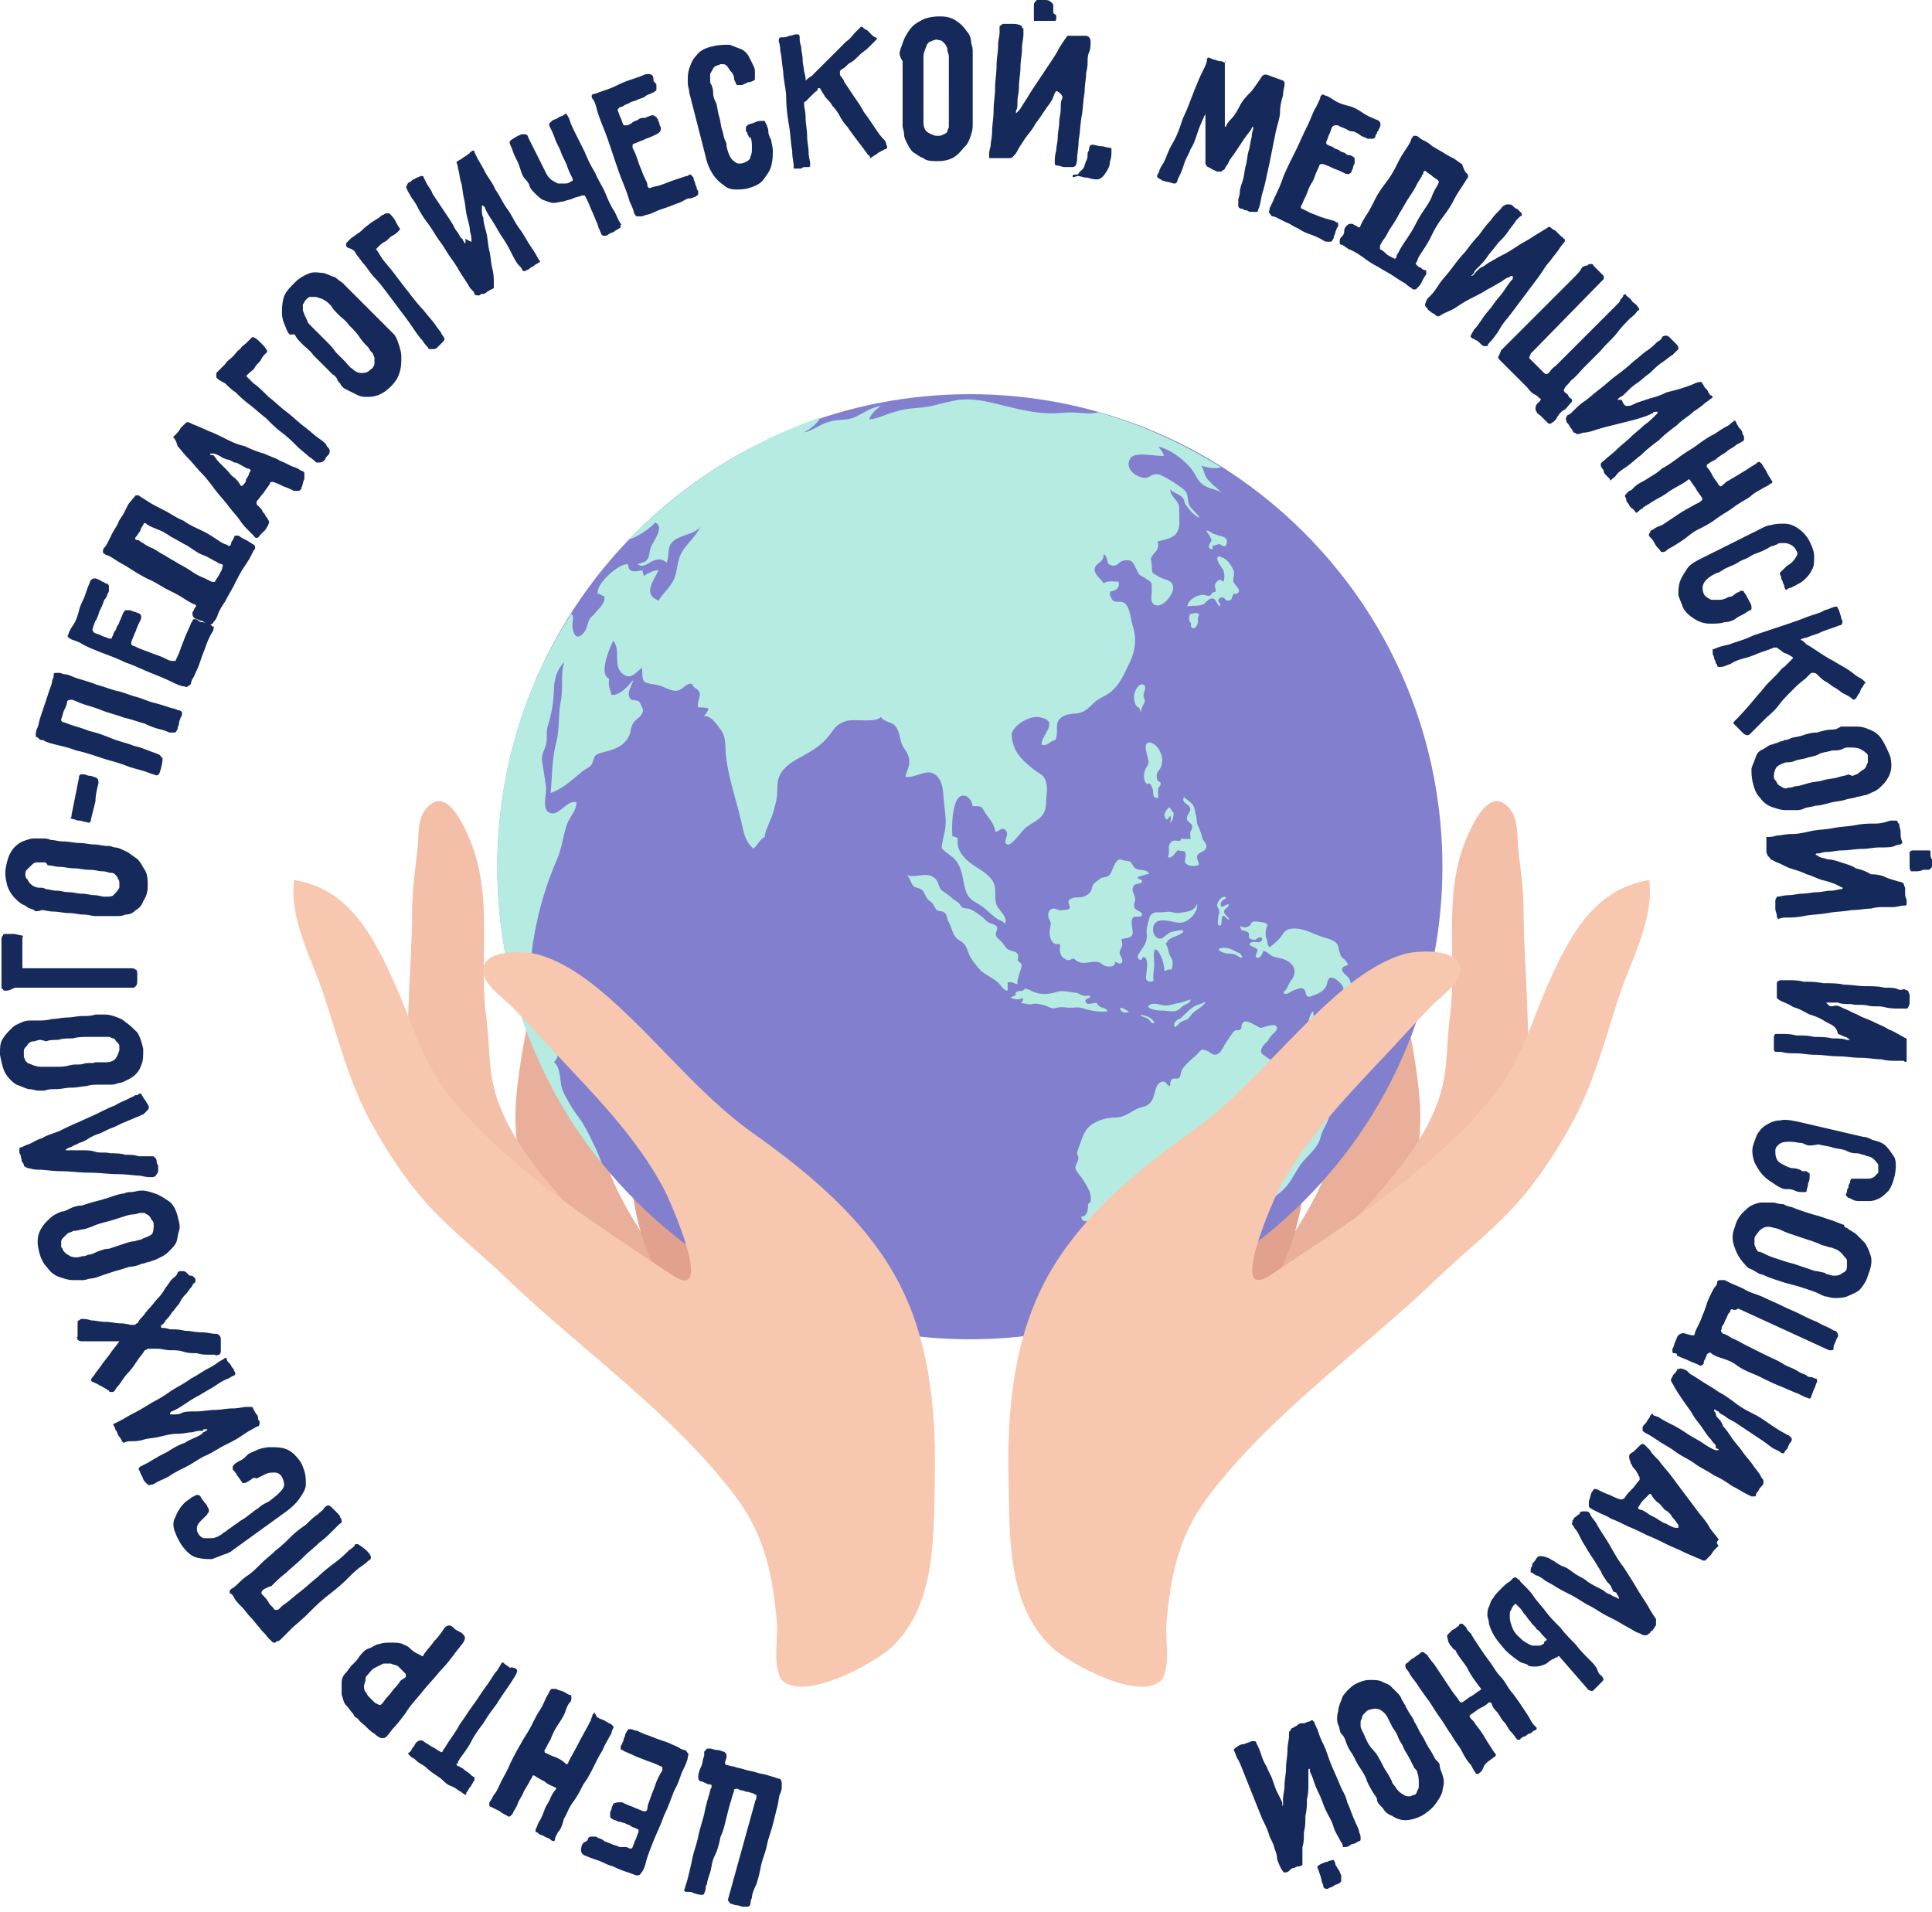 <svg width="192" height="190" fill="none" xmlns="http://www.w3.org/2000/svg"><path d="M55.796 126.366c-2.968-5.076-4.646-10.542-4.568-15.735.078-4.802 1.99-12.26 2.694-17.023.351-2.343.937-8.316 2.85-10.034 2.303-2.07 3.475 2.225 3.904 3.943 1.445 5.818-.937 11.752-.976 17.57-.039 2.303-.468 4.724-.234 7.028.312 3.045 1.718 6.13 3.28 8.746 1.874 3.123 3.943 6.169 6.09 9.097 1.289 1.757 2.617 3.553 3.514 5.544.625 1.367 2.304 3.709 1.836 5.232-1.757-.312-3.358-1.796-4.92-2.616-4.763-2.538-10.737-7.067-13.47-11.752z" fill="#EAAF9B"/><path d="M66.494 128.864c-2.42-4.178-3.826-8.668-3.748-12.962.078-3.944 1.679-10.113 2.225-14.017.274-1.952.781-6.833 2.343-8.239 1.913-1.678 2.89 1.836 3.202 3.241 1.17 4.803-.742 9.683-.82 14.485 0 1.914-.39 3.905-.196 5.779.274 2.499 1.406 5.037 2.694 7.184 1.523 2.577 3.241 5.076 5.037 7.496 1.093 1.445 2.148 2.929 2.89 4.569.507 1.132 1.913 3.045 1.522 4.294-1.445-.273-2.772-1.483-4.06-2.147-3.905-2.069-8.825-5.818-11.089-9.683z" fill="#E2A08F"/><path d="M47.48 122.851c-3.631-4.607-6.091-9.761-6.755-14.953-.586-4.764.234-12.416.234-17.258 0-2.108.274-3.982.508-6.052.156-1.288-.04-3.201.898-4.255 1.991-2.343 3.748 1.678 4.412 3.318 2.264 5.584.78 11.792 1.562 17.57.312 2.304.195 4.724.78 6.989.742 2.967 2.577 5.818 4.452 8.199 2.303 2.85 4.763 5.544 7.3 8.121 1.523 1.562 3.085 3.124 4.256 4.998.82 1.249 2.812 3.358 2.577 4.919-1.796-.078-3.553-1.288-5.231-1.874-5.076-1.796-11.636-5.427-14.993-9.722z" fill="#F4BFA8"/><path d="M136.578 126.366c2.967-5.076 4.646-10.542 4.568-15.735-.078-4.802-1.992-12.26-2.694-17.023-.352-2.343-.937-8.316-2.851-10.034-2.303-2.07-3.474 2.225-3.904 3.943-1.445 5.818.937 11.752.976 17.57.039 2.303.469 4.724.234 7.028-.312 3.045-1.717 6.13-3.279 8.746-1.874 3.123-3.944 6.169-6.091 9.097-1.289 1.757-2.616 3.553-3.514 5.544-.625 1.367-2.304 3.709-1.835 5.232 1.757-.312 3.358-1.796 4.919-2.616 4.764-2.538 10.738-7.067 13.471-11.752z" fill="#EAAF9B"/><path d="M125.88 128.864c2.42-4.178 3.826-8.668 3.748-12.962-.078-3.944-1.679-10.113-2.226-14.017-.273-1.952-.78-6.833-2.342-8.239-1.913-1.678-2.889 1.836-3.202 3.241-1.171 4.803.742 9.683.82 14.485 0 1.914.391 3.905.195 5.779-.273 2.499-1.405 5.037-2.694 7.184-1.522 2.577-3.24 5.076-5.036 7.496-1.094 1.445-2.148 2.929-2.89 4.569-.507 1.132-1.913 3.045-1.522 4.294 1.444-.273 2.772-1.483 4.06-2.147 3.905-2.069 8.824-5.818 11.089-9.683z" fill="#E2A08F"/><path d="M144.894 122.851c3.631-4.607 6.091-9.761 6.755-14.953.585-4.764-.234-12.416-.234-17.258 0-2.108-.274-3.982-.508-6.052-.156-1.288.039-3.201-.898-4.255-1.991-2.343-3.748 1.678-4.412 3.318-2.226 5.545-.742 11.752-1.523 17.531-.312 2.304-.195 4.724-.781 6.989-.741 2.967-2.577 5.817-4.451 8.199-2.303 2.85-4.763 5.544-7.301 8.121-1.523 1.562-3.084 3.124-4.256 4.998-.82 1.249-2.811 3.358-2.577 4.919 1.796-.078 3.553-1.288 5.232-1.874 5.037-1.757 11.596-5.388 14.954-9.683z" fill="#F4BFA8"/><path d="M129.592 119.337c18.34-18.339 18.34-48.073 0-66.412-18.339-18.34-48.073-18.34-66.412 0-18.34 18.339-18.34 48.073 0 66.412 18.34 18.339 48.073 18.339 66.412 0z" fill="#8280CE"/><path d="M121.368 46.444c-3.766-2.339-7.817-4.222-12.211-5.477-.285.057-.514.114-.799.114-.913 0-1.769-.171-2.739-.057-1.883.17-3.366-.114-5.249-.57-1.77-.4-3.424-.97-5.25-.686-.742.114-1.54.343-2.282.514-.856.228-1.655.228-2.568.342-.742.114-1.313.286-1.997.514-.514.171-1.427.57-1.883.513.114-.456.741-1.027 1.14-1.312-1.255.171-2.168 1.141-3.252 1.312-.684.114-1.255.057-1.94.286-.856.228-1.654.913-2.453 1.027.684-.343 1.312-.856 1.654-1.484a48.608 48.608 0 00-19 12.097c.684-.114 2.167-1.141 2.567-1.655 1.027.457-.285 1.94-.457 2.568-.17.514-.057.799-.4 1.198-.227.286-.627.172-.912.457.171-.114.285.171.628.057.4-.114.513-.285.913-.456.57-.229.913-.229 1.37.17.284-.684.056-1.483.513-1.996.684-.8 2.453-.8 2.853-1.655-.286.799-1.085 1.54-1.598 2.225-.685.913-.628 1.712-.913 2.74-.285.97-1.084 1.54-1.655 2.453-1.597-.628-.513-1.94 0-3.025-.513 0-1.084.343-1.483.571 0-.171-.115-.342-.115-.57-.57.114-1.426.342-1.426-.571-.913-.171-3.252 1.997-3.024 2.91.228 0 .4.228.627.228.229.628-.513 1.255-.855 1.655-.172.228-.4.4-.571.628-.171.285-.285.913-.457 1.198-.798 1.141-1.255.285-1.255-.628.057-.799.114-.856-.114-1.084-4.68 7.19-7.36 15.863-7.36 25.164 0 11.127 3.88 21.398 10.384 29.443a32.417 32.417 0 00-.513-1.312c-.571-1.141-1.028-2.225-1.77-3.252-.57-.742-1.255-1.883-1.597-2.682-.342-.799-.114-2.169-.856-2.796.57-.685.285-.742.171-1.313-.057-.228-.228-.342-.228-.684-.057-.4.285-.514.285-.799.057-1.313-.856-3.024-1.37-4.223-.284-.799-.855-1.54-1.026-2.396-.171-.97 0-2.112.171-3.025a33.201 33.201 0 012.282-7.703c.514-1.198.571-2.225.97-3.424.286-.855.97-1.369.97-2.282-1.027-.228-1.768 1.54-2.738 1.027-.685-.4-.229-1.826-.286-2.51-.114-.913-.285-1.826-.4-2.682-.056-.742.4-1.199.457-1.883.057-.628-.057-1.028.172-1.712.399-1.313.513-2.283.57-3.652.057-.97.343-1.826 1.027-2.51-.4 1.083-.114 2.624-.342 3.822-.285 1.313-.114 2.74-.457 4.109-.456 1.769-.4 3.366-.57 5.078 1.312-.456 2.111-1.312 3.195-2.168.286-.228.57-.285.856-.628.171-.228.228-.742.4-.913.285-.285 1.198-.4 1.597-.57.685-.229 1.313-.571 1.712-1.313.228-.4.171-.856.4-1.255.285-.57.912-.628 1.027-1.37 0-.114-.229-.57-.343-.799-.228-.285-.742-.114-.913-.342-.456-.57.171-1.312.285-1.883-.399.514-1.426 1.655-2.168 1.484-.171-.742-.342-.8-.228-1.598-1.084-.456.057-3.081.4-3.766.741.856.056 2.282.741 3.081.913 1.027 1.484.057 2.111-.4.057.286 0 1.2.229 1.37.228.229 1.198.286 1.54.4.514.17 1.199.57 1.712.513.57-.057.913-.799 1.484-.684.057.17.17.228.228.342 1.084.628.228 1.084.4 1.997.342 0 .684 0 1.026.114-.056.285-.285.57-.456.742.742 0 1.198.742 1.598 1.255.57.742.513 1.427.57 2.454.229 2.453 1.085 4.679 1.598 7.018.228.97.342 1.712 1.141 2.454.457-.342.628-.97 1.141-1.141-.057-.457.628-1.77.8-2.34.285-.97.456-1.597.456-2.681 0-1.884 1.597-2.511 3.081-3.367 1.084-.628 1.712-1.198 2.397-2.169.4-.57.684-.741 1.312-.97.856-.285 3.024.229 3.538-.456-.057.4 1.027.57 1.312.856.514.57.457 1.084.685 1.769.171.513.628.913.742 1.483.171.742-.228 1.256-.343 1.883.913.114 1.884-.627 2.625-.399.913.342 1.084 1.37 1.142 2.225.056.913.228 1.826.228 2.682 0 .97-.343 1.712-.4 2.568.685.742 1.256.799 1.712 1.712.457.913.4 1.769.742 2.682.342.913 1.198 1.027 1.883 1.654.4.343.685.628 1.084.913.285.229.628.229.856.571.399-.685-.685-1.37-.856-1.997-.228-.856.114-1.598-.4-2.34-.627-.913-1.94-1.37-2.681-2.168-.628-.685-.8-1.141-.742-2.054-.171 0-.342-.171-.514-.114-.114-.856-.057-3.823.913-4.052.571-.17 1.028.514 1.085 1.028 1.14 0 .798.057 1.426.912.457.628.628.8.856 1.655.4-.114.685-.57 1.027-.114.342.4-.228.913 0 1.256.4.57 1.541-1.256 1.997-1.598 1.084-.8 1.94-.913 1.997-2.454 0-.57.172-1.426 0-1.997-.171-.799-.684-.856-1.312-1.37-1.255-1.026-1.94-1.711-2.111-3.252-.114-.913 1.712-2.054 2.682-1.883 2.225.342.228 1.769.285 2.739.628.171.856-.4 1.369-.456.457-.97-.342-1.884.97-2.454.571-.228 1.199-.114 1.712-.343.571-.228.97-.798 1.427-1.14.57-.4 1.198-.571 1.712-1.142.741-.742 1.084-1.655 1.54-2.568.628-1.312.742-2.453.286-3.88-.172-.57-.229-1.712-.799-2.111-.457-.285-1.084.171-1.313-.57-.057-.058-.171-.229-.057-.571.571-.057.97-.4.799-.97-.513 0-1.084-.114-1.483.17-.286-.513-1.028-.912-.856-1.54.114-.513.913-.513.856-1.37.513.343.228.914.684 1.085.685.285.799-.4 1.427-.457.799-.114.856.343 1.141.856.399.856.342.514.97.97.571.4.571.229.571 1.142 0 .57-.229 1.312.399 1.483.742.228 1.655-1.027 1.712-1.598.057-1.027-.799-.798-1.541-1.312-.399-.285-.399-.057-.57-.57.057.114-.057-1.256-.114-1.085.228-.741.97-.799.684-1.769 1.484-.342 2.226-.513 2.169-2.168 0-.285 0-1.141-.058-1.426-.171-.571-.798-.856-.855-1.598.342.4.856.456 1.198.799.228.228.171.456.342.742.4.513.685.97 1.37 1.312-.171-.4-.685-.742-.97-1.198-.229-.4-.114-1.028-.4-1.427-.228-.342-2.339-1.712-2.796-1.712-.742-.057-.856.57-1.655.286-.798-.229-1.597-1.027-1.027-1.883.457-.685 2.397-.172 3.31-.229-.057-.342-.342-.627-.514-.913 1.142.229 2.796 1.484 3.424 2.454.514.799.571 1.198 1.484 1.598.57.228 1.255.285 1.597.798-.456-.57-1.255-1.084-1.712-1.711-.285-.4-.285-.856-.57-1.256.685.229 1.426.343 1.997.171zm-1.255 6.334c-.115-.057-.172-.057-.229 0 .171.228.343.457.457.742.114.342 0 .228-.057.4-.171.285-.286.57.171.684.057-.114.057-.285.057-.4.285.058.456-.17.742-.113.171.057.285.285.513.17.114-.056.171-.399.171-.513-.057-.456-.741-.456-1.084-.627-.342-.058-.456-.229-.741-.343zm.97 2.512c-.4.284.399 1.14.513 1.426.057.228.114.57.057.798-.057.514-.114.172-.399.115-.228 0-.457.285-.514.513-.057.228.172.457.057.628-.057.114-.228.057-.285.114-.057.057-.171.228-.228.285-.228.114-.514-.057-.742-.057-.57 0-1.483.514-1.541 1.141.571-.114 1.37.057 1.769-.342.172-.171.514-.57.856-.4.229.115.343.571.571.742.228-.228-.171-.4-.114-.627.057-.228.342-.286.513-.228.229.114.114.285.457.285.399 0 .342-.285.456-.514.171-.342.114-.057.4-.171.342-.171.228-.456.057-.628-.171-.285-.4-.4-.4-.741 0-.286.114-.571.057-.856-.285-.685-.741-1.37-1.54-1.484zm-2.625 5.705c-.285-.057-.285.4-.285.628 0 .057.114.228.171.285.057.114-.057.285.057.4.285.342.571-.115.628-.4.057-.171 0-.342 0-.456 0-.172.171-.229.114-.457-.114-.057-.457-.114-.685 0zm-5.078 7.018c-.571.286-.799 1.142-.628 1.712.057.115.057.286.171.4.057.114.228.171.285.228.114.171.114.285.172.514 0-.286.114-.628.285-.913.171-.4.114-.286 0-.685-.171-.285.57-1.313-.285-1.256zm.855 5.764c-.856.057.057 1.712-.114 2.111-.114.343-.342.514-.399.913-.057.4-.057.856.285 1.141.285-.342.514.343.571.57.057.4-.057.8.513.8v-.685c0-.171 0-.228.057-.4.057-.056.171-.114.171-.228.114-.342-.114-.228-.285-.456-.057-.114-.114-.514-.057-.628.057-.228.285-.456.399-.684.115-.343.172-.8.057-1.142-.114-.456-.513-1.198-1.198-1.312zm-2.852 11.641c-.571-.115-.799 1.14-1.085 1.483-.171.228-.342.228-.627.285-.286.057-.457.229-.685.4-.399.285-.399.4-.514.799-.114.342-.285.456-.57.627-.514.286-.97.057-1.427.286-.57.228-.114.57-.171.913-.057.285-.456.17-.685.228-.342.057-.399 0-.684-.114-.514-.172-.856.285-.742.799.057.228.228.456.228.684 0 .228-.114.514-.114.8 0 .399.114 1.026.571 1.197.057.057.342 0 .399 0 .171.172 0 .457.057.685.057.4.171.628.514.799.228.171.114.114.399.114.171 0 .228-.171.457-.114.114 0 .228.171.342.228.628.343 1.141.057 1.826.057.571 0 .685.4 1.141.457.4.057.856 0 .799-.457.228.057.514.343.685.057.171-.285-.229-.684-.229-.913 0-.228.172-.513.229-.684.057-.229 0-.457-.057-.685.342-.171.913-.057 1.084-.457.114-.285-.057-.798-.057-1.14 0-.229 0-.514.228-.628.228-.115.742.114.799-.229.057-.285-.628-.4-.742-.684-.114-.229 0-.457.057-.742.057-.57-.513-.913-.114-1.484.171-.228.856-.114.799-.456-.057-.228-.457-.057-.4-.4.343-.057.685-.228 1.085-.285-.115-.514-1.028-.285-1.37-.57-.228-.172-.285-.514-.571-.685-.342-.057-.513-.057-.855-.171z" fill="#B5EBE1"/><path d="M101.168 97.8c-.228-.115.286-1.427.343-1.712 0-.171.057-.171-.057-.343-.057-.114-.228-.17-.286-.285-.057-.171.058-.4 0-.57-.114-.4-.741-.343-1.027-.571-.228-.171-.4-.514-.627-.742-.171-.171-.457-.4-.514-.57-.171-.514.457-.8-.228-1.142-.228-.114-.343-.057-.57-.228-.172-.114-.343-.285-.514-.457-.4-.285-.856-.684-1.37-.856-.17-.056-.456-.056-.627-.114-.172-.057-.229-.285-.343-.399-.228-.228-.513-.342-.742-.57a9.521 9.521 0 00-.912-.685c-.514-.343-.343-1.028-.913-1.37-.8-.57-1.827.114-2.682-.228.342.228.4.856.741 1.141.229.171.571.114.856.4.286.342.286.741.685 1.027.342.228.4.456.628.799.228.342.513.114.799.342.228.114.285.4.342.628.057.285.228.456.342.798.229.628.343 1.085.97 1.427.742.456.628 1.084 1.084 1.769.286.4.571.799.913 1.141.343.342.856.57 1.256.856.342.228.57.4.799.742.17.17.342.456.627.4v-.8c.457-.114.685.171 1.027.171zm.4.684c-.342 0-.742 0-.628.457-.171 0-.342.114-.513.17.228.172.684.229.913.172.114 0 .285-.228.342.057 0 .114-.171.285-.228.342.171 0 .342.057.513.057.343.115.514.057.856 0 .286 0 .514.057.799.115.343.057.742.342 1.084.342.229 0 .457-.114.742-.114s.628.057.913.057c.342 0 .685-.057 1.027 0 .286.057.571.171.856.228.457.114 1.313.228 1.826.114-.171-.342-.571-.285-.856-.513-.228-.172-.057-.343-.456-.286-.229 0-.742.229-.856-.114-.171-.4.456-.285.456-.57-.228-.115-.456 0-.684-.057-.286-.058-.4-.229-.742-.286-.685-.057-1.313-.285-1.997-.057-.799.228-1.598.285-2.397-.114-.228-.114-.456-.228-.685-.228-.057.057-.171.171-.285.228zm12.325-1.199c-.057-.456.457-2.225-.342-2.168-.057.285-.228.343-.4.171-.228-.285.058-.513.172-.741.285-.4.57-.8.627-1.256.057-.228 0-.513 0-.742 0-.342.114-.741.229-1.14.114-.628.513-.8 1.027-.743.342 0 .684-.057.97-.057.342 0 .627.172.97.115.742-.115 1.54-.115 1.826-.913.114.855-.856 1.825-1.598 1.883-.685.057-2.111-.628-2.625.114-.285.4-.171 1.14.228 1.37.571.341.799-.286 1.313-.514.171-.058 1.312-.4 1.312-.115-.057.229-.799.514-.97.571-.228.114-.513.228-.627.457-.229.285-.115.228 0 .513.114.285.114.514.228.799.114.228.228.4.285.628.057.285 0 .57-.114.856-.342-.115-.399.057-.685.114 0-.343-.114-.856-.228-1.199-.114-.228-.399-1.027-.742-.913-.171.571 0 1.199-.057 1.826-.057.4-.114.913-.057 1.256-.228.17-.571.114-.742-.171zm-2.511 2.797c-.228.457.514.685.799.457-.171-.115-.742-.514-.856-.343m1.997.742c.286.114.571.171.799.342.171.114.285.457.571.4.057-.457-1.141-.97-1.37-.742zm.856-.799c.343.228.913.285 1.313.285.399 0 .856.115 1.255.058.457-.058.628-.457 1.027-.628.285-.171.457-.171.571-.514-.4.057-.799.286-1.256.343-.456.057-.856.285-1.312.228-.342 0-.742-.171-1.084-.171-.228 0-.742.17-.514.399zm2.91 1.141c.286 0 .4-.285.571-.399.285-.286.571-.571.913-.799.399-.285.856-.285 1.255-.57-.171.456-.856.798-1.198 1.083-.228.172-.399.514-.628.685-.171.114-.399.114-.627.285-.229.115-.4.457-.628.514-.171-.399.057-.571.342-.799zm17.975-2.282c-.514-.457-.742-.97-.913-1.598-.114-.4-.97-.799-.742-1.198.171-.343.799-.114.399-.628-.171-.285-.456-.343-.57-.628l-.172-.513c-.057-.286-.057-.514-.285-.742-.342-.343-1.027-.457-1.483-.628-1.028-.342-1.998-.97-3.139-.742-.57.115-.685.628-1.027.97-.114.115-.799.8-.97.8-.171 0-.228-.628-.285-.8-.114-.285-.114-.627-.057-.97.057-.228.228-.342.057-.513-.114-.114-.457-.171-.571-.171-.285-.057-.685-.114-.856 0-.228.17-.114.342-.456.456-.286.114-.457.057-.742-.057.057.685.628.285.856.742.057.114-.057.342.057.456.057.058.399.172.456.172.229 0 .286-.172.457-.229.228-.057.399 0 .342.229-.171.399-.741.114-1.027.228-.685.285.514.513.571.742.057.17-.285.57-.114.741.342.286.684-.456.684-.627.4.057.685.456 1.028.57.741.229 1.198.171 1.768.742.457.457.4 1.141 0 1.598-.228.285-.285.57-.513.913-.057.114-.514.4-.057.456.171.057.685-.342.913-.4.228-.056.399-.17.627-.17.742.057.172 1.084 1.028.799.627-.229 1.369-.514 1.54-1.199.114-.513.228-.856.856-.513.171.114.571.456.685.684.171.229.057.685.285.913.285.172.97.115 1.37.115zm-11.869-4.28c-.4-.114-.799-.457-1.313-.514-.456-.057-1.141.058-.456.4.456.228.97.114 1.369.285.115.057.457.285.514.285.285 0 .057-.285-.114-.456zm-1.484-5.592c-.399-.057-.799.628-.742.913 0 .114.172.286.172.4.057.228 0 .342-.058.57 0 .172-.114.856 0 .913.4.286.286-.513.343-.627.114-.685.399.057.742.114-.057-.285-.514-.514-.514-.799 0-.4.457-.342.457-.742-.286-.057-.742.514-.799.057-.057-.285.285-.57.513-.627 0-.058 0-.172-.114-.172zm6.277 17.062c-.228.057-.628-.229-.799-.343-.399-.285-.742-.456-1.084-.627-.171-.115-.513-.343-.685-.514-.228-.342 0-.628.229-.913.114-.171.228-.228.342-.342.114-.172.171-.343.342-.514.114-.171.628-.513.571-.799-.114-.627-1.427.057-1.655 0-.399-.114-1.54-1.084-1.826-.342-.114.228.057.342-.171.513-.114.115-.285.057-.399.057-.286.115-.343.286-.514.514-.285.399-.571.799-.799 1.255-.171.229-.228.4-.456.571-.571.342-.799-.228-1.313-.342-.342-.115-.399-.057-.684.285-.4.399-.856.742-1.256 1.198-.285.285-.456.571-.513.97-.057.171-.057.286-.229.343-.228.114-.456-.115-.684.171-.114.171-.114.456-.114.627-.4-.114-.4-.684-.97-.399-.457.228-.514.97-.685 1.427-.228.684-.571.913-1.313 1.084-.57.171-1.027.57-1.597.799-.514.228-.913.171-1.427.228-.685.057-1.712.456-2.168.97-.457.513-.685 1.312-.913 1.94-.057.171-.171.456-.171.628 0 .114.114.228.114.342.057.399-.285.685-.285 1.084.057.4.627.913.798 1.255.229.343.457.742.628 1.142.057.228.171.741.057.97-.057.171-.228.114-.228.342 0 .342-.057 1.141-.685 1.141.114.514.342.457.799.457.228 0 .399.057.628.057.285 0 .57.114.856.114.285 0 .285-.057.513-.171.228-.114.571-.228.856-.286.514-.114.742-.513 1.312-.57.4-.057.799-.114 1.199-.057.399.057.856.171 1.255.114.571-.114.799-.856 1.255-1.141.628-.4 1.256-.913 1.94-1.199.514-.228 1.484-.399 1.998-.114.684.343.684 1.027 1.198 1.484.114-.285.571-.97.913-.913 0 .399-.4.628 0 .913.114.114.342.114.399.285.057.114-.057.4-.114.571-.057.342-.228.685.171.799.571.171 1.085-.4 1.541-.685.228-.114.399-.342.628-.4.399-.171.741 0 1.027-.285.228-.228.399-.513.627-.742.4-.342.856-.684 1.199-1.027.799-.799 1.198-1.997 1.997-2.853.456-.513 1.027-1.027 1.369-1.655.172-.285.229-.627.343-.97.228-.627.684-1.198.799-1.94.057-.399 0-.798-.058-1.198-.057-.513-.057-.799-.342-1.255-.114-.171-.228-.286-.114-.514-.514-.057-.285-.97-.228-1.312l-.343-.171c-.057-.514.286-.97.343-1.484.057-.514 0-.913 0-1.369-.628-.058-.628-.172-.628-.856 0-.685-.228-1.37-.285-2.055-.514.457-.457 1.484-.742 2.055-.228.456-.457.913-.514 1.426 0 .228.057.4 0 .628-.057.456-.399.913-.627 1.312 0 0-.286.571-.628.286zm-4.28 15.234c-.57.229-1.198.457-1.483 1.027-.285.457-.171.628.285.229.286-.286.4-.229.742-.171.285 0 .171 0 .399-.172.286-.342.4-.513.057-.913zm-6.048-42.225c-.228.457.171.628.457.856.285.285.171.514 0 .799-.114.228-.286.456-.057.742.228.285.513.285.399.742-.057.17-.114.228-.171.4 0 .17 0 .456.057.627-.285 0-.685.057-.97-.057.114.456-.628.114-.856.285-.628.342-.171 1.084-.456 1.54.171.229.513-.056.627-.228.114-.114.228-.342.4-.4.171-.056.114.058.228.058.399 0 .513 0 .513.456 0 .229-.114.514-.057.685.114.285.685.4.97.343.799 0 .115-.514.229-.97.114-.457.97-.4.913-1.028 0-.228-.286-.513-.4-.741-.057-.171-.057-.343-.114-.457-.057-.171-.114-.285-.171-.456-.057-.229-.228-.4-.228-.628-.057-.228-.057-.514-.114-.742-.172-.513-.058-.856-.514-1.255-.228-.228-.571-.4-.685-.57zm-1.484 1.028c-.228.228-.456.513-.456.799 0 .056.114.399.228.399.171 0 .228-.285.342-.343.114.172.057.457 0 .685.286-.228.343-.684.343-1.027-.171 0-.114-.228-.457-.513z" fill="#B5EBE1"/><path d="M77.518 166.72c1.83 2.69 9.38-1.364 11.171-3.107 4.32-4.168 4.087-10.875 4.204-16.331.156-6.366-.35-13.148-3.192-19.059-3.114-6.518-9.03-11.481-14.868-15.611-4.671-3.335-8.33-7.806-12.417-11.709-2.413-2.31-5.488-5.04-8.835-6.024-1.48-.417-6.189-.644-5.488 2.046.311 1.175 2.14 2.425 2.92 3.258 1.323 1.365 2.607 2.804 3.891 4.168 4.048 4.32 8.33 8.602 11.093 13.831.545 1.023 5.177 11.443.857 8.563-7.59-5.077-16.309-10.534-22.147-17.771-2.764-3.41-3.854-7.692-5.644-11.595-2.024-4.47-4.476-9.093-9.848-9.927-.467 3.865 1.713 7.692 2.92 11.292 1.4 4.205 2.452 8.487 4.554 12.466 1.284 2.425 2.958 5.039 4.67 7.161 2.53 3.183 6.072 5.873 8.991 8.677 7.474 7.161 16.581 13.451 22.81 21.749 2.88 3.865 3.658 7.882 4.047 12.504.117 1.895-.39 3.6.311 5.419zm38.087-.001c-1.829 2.693-9.38-1.365-11.171-3.11-4.32-4.172-4.086-10.885-4.203-16.346-.156-6.372.35-13.161 3.191-19.078 3.114-6.523 9.03-11.491 14.869-15.625 4.671-3.338 8.329-7.813 12.416-11.72 2.413-2.313 5.488-5.044 8.836-6.03 1.479-.417 6.188-.645 5.488 2.048-.312 1.176-2.141 2.427-2.919 3.262-1.324 1.365-2.608 2.806-3.893 4.172-4.048 4.323-8.329 8.609-11.093 13.843-.545 1.024-5.176 11.454-.856 8.571 7.59-5.082 16.309-10.543 22.147-17.787 2.763-3.414 3.853-7.699 5.644-11.606 1.985-4.4 4.476-9.026 9.847-9.86.467 3.906-1.712 7.736-2.919 11.301-1.401 4.21-2.452 8.496-4.554 12.478-1.284 2.427-2.958 5.044-4.671 7.168-2.53 3.186-6.072 5.879-8.991 8.686-7.473 7.168-16.581 13.464-22.808 21.769-2.881 3.869-3.659 7.889-4.048 12.516-.117 1.821.389 3.527-.312 5.348z" fill="#F7C8AF"/><path d="M75.169 178.36s-.148 0-.296-.148c-.149 0-.445-.149-.594-.149-.148 0-.444-.148-.593-.148-.148 0-.296-.148-.444-.148-.149 0-.297 0-.297.148s-.148.445-.296 1.038c-.149.445-.297 1.038-.445 1.631-.148.593-.297 1.334-.593 1.927-.149.741-.297 1.335-.593 1.928-.297.593-.297 1.186-.445 1.63-.148.445-.297.89-.297 1.038 0 .149-.148.297-.148.445 0 .148 0 .297-.148.593 0 .148-.148.148-.297.148-.296 0-.593-.148-.741-.148-.148-.148-.445-.148-.741-.148-.149 0-.297-.148-.149-.297 0-.148.149-.444.297-1.037.148-.594.296-1.187.445-1.928.148-.741.445-1.483.593-2.224.148-.741.445-1.631.593-2.224a15.41 15.41 0 01.445-1.779c.148-.445.148-.741.296-.89 0-.148 0-.296-.148-.296s-.297 0-.445-.148c-.148 0-.296-.149-.445-.149-.148 0-.296-.148-.296-.444 0-.297.148-.742.296-1.038.148-.297.148-.741.297-1.038v-.297c0-.148 0-.148.148-.296l.148-.148h.297c.148 0 .445.148.741.148.297 0 .445.148.593.148.297.148.297.297.297.593l-.148.445c0 .148 0 .297.148.297s.445.148.741.148c.297.148.593.148 1.038.296.445.149.741.149 1.186.297.445.148.741.148 1.186.296.445.149.593.149.89.297.296 0 .296.148.444.148-.148 0 0 .148 0 .297v.444s0 .297-.148.594c-.148.296-.148.741-.296 1.334l-.445 1.779c-.148.593-.445 1.334-.593 2.076-.148.741-.445 1.334-.593 2.075a15.382 15.382 0 01-.445 1.78c-.296.593-.445 1.037-.445 1.334-.148.296-.148.593-.148.593a.319.319 0 01-.297.296h-.444c-.149 0-.445-.148-.593-.148-.297 0-.445-.148-.594-.148 0 0-.148 0-.148-.148l-.148-.149v-.148l2.669-9.637c0-.148.148-.296.148-.445v-.296zm-12.454 5.337c.148 0 .148-.148.148-.148.148-.296.148-.445.297-.741.148-.297.148-.445.296-.741v-.149c0-.148 0-.148-.148-.148-.148-.148-.445-.148-.593-.296-.149-.149-.445-.149-.593-.297-.149 0-.445-.148-.593-.148-.149 0-.297-.149-.445-.149-.297-.148-.297-.148-.445-.296v-.445c0-.148.148-.296.148-.445 0-.148.148-.296.148-.444.297-.149.445-.149.89-.149a7.13 7.13 0 001.038.445c.297.148.741.297 1.038.445h.296s.149-.148.149-.297c0-.296.148-.593.296-1.037.148-.445.297-.742.445-1.187.148-.444.296-.741.445-1.037.148-.297.296-.445.296-.593v-.149s0-.148-.148-.148c-.297-.148-.593-.296-1.038-.445-.445-.148-.741-.296-1.186-.445l-1.334-.593c-.149 0-.149-.148-.297-.148s-.148-.148-.148-.296c0 0 0-.149.148-.297 0-.148.148-.296.148-.445 0-.148.149-.296.149-.444 0-.149.148-.297.148-.297 0-.148.148-.148.148-.297h.297c.148 0 .296.149.593.149.296.148.593.296 1.038.445.444.148.74.296 1.186.444.445.149.89.297 1.186.445.296.148.741.297.89.445.296.148.444.148.444.148.148 0 .148.148.297.297.148.148 0 .296 0 .444 0 .149-.149.594-.445 1.187-.297.593-.445 1.334-.89 2.075-.296.742-.593 1.631-1.037 2.521-.297.889-.742 1.779-1.038 2.52-.297.741-.593 1.483-.742 2.076-.148.593-.296.889-.445 1.038-.148.296-.296.296-.444.296-.148 0-.445-.148-.89-.296-.445-.149-.89-.297-1.483-.593-.593-.149-1.037-.445-1.482-.593-.445-.149-.89-.297-1.186-.445-.593-.148-.593-.593-.445-1.038 0-.148.148-.148.148-.297.445-.148.445-.296.445-.296a.32.32 0 01.297-.297h.444s.149 0 .297.149c.148 0 .445.148.593.296.297.148.445.148.741.297.297.148.593.148.742.296h.74c.297.148.297.148.446.148zm-3.41-13.047s.148 0 .296.149c.149 0 .297.148.445.148.148.148.297.148.445.296.148 0 .296.149.296.149.149.148.297.296.149.296 0 .148-.149.297-.149.445 0 .148-.148.296-.296.593-.148.296-.445.741-.593 1.186-.297.445-.593 1.038-.89 1.631-.296.593-.593 1.186-1.038 1.779-.296.593-.593 1.186-1.037 1.779-.445.593-.593 1.186-.89 1.631-.148.593-.297 1.038-.593 1.334l-.297.594v.148s0 .148-.148.148c0 0-.148 0-.296-.148-.149-.148-.297-.148-.593-.297-.149-.148-.445-.148-.593-.296-.149-.149-.149-.149-.297-.149v-.296c.148-.148.148-.445.445-.89a7.34 7.34 0 00.445-1.037c.148-.445.444-.742.593-1.187.148-.296.296-.593.444-.741.149-.148.149-.296 0-.296-.296-.149-.74-.297-1.037-.593-.297-.149-.593-.297-1.038-.593h-.149c0 .148-.148.296-.296.593-.148.296-.445.741-.593 1.037-.148.445-.445.742-.593 1.186-.148.445-.445.742-.445.89-.297.445-.445.445-.593.297-.297-.149-.593-.297-.741-.445l-.89-.445c-.148 0-.148-.148-.148-.148v-.297c.148-.148.296-.445.445-.741.296-.297.444-.741.741-1.334.296-.593.593-1.038.89-1.78.296-.593.593-1.186 1.037-1.927.297-.593.742-1.186 1.038-1.779.297-.593.593-1.186.89-1.631.296-.445.445-.89.593-1.186.148-.297.296-.445.296-.593.149-.148.149-.297.297-.297h.445c.148.149.444.149.741.297s.445.296.593.296c.148 0 .148.149.148.297s0 .296-.148.445c-.148.148-.297.444-.445.889-.148.445-.445.89-.741 1.335a6.901 6.901 0 00-.741 1.482c-.297.445-.445.89-.593 1.038v.148s0 .149.148.149c.296.148.593.296 1.038.444.296.149.593.297.89.593.148.149.296 0 .296-.148.296-.593.741-1.334 1.038-1.927.296-.593.74-1.335 1.037-1.928 0-.148.149-.148.149-.296s.148-.297.148-.445c0-.148.148-.148.148-.297 0-.148.297.297.297.445zm-13.047 7.709s-.296-.148-.445-.296c-.296-.148-.593-.445-1.037-.593-.445-.148-.742-.593-1.187-.89-.444-.296-.89-.593-1.186-.889-.296-.297-.741-.445-1.038-.742-.296-.296-.444-.296-.444-.296l-.297-.297c-.148-.148 0-.148.148-.296.149-.149.149-.297.297-.445.148-.148.148-.297.296-.445.297-.296.594-.296.89 0 .297.148.445.297.741.445.297.148.445.296.742.445.148.148.296 0 .296-.149.148-.148.297-.444.593-.889.297-.445.742-1.038 1.038-1.631.445-.593.89-1.334 1.334-1.927.445-.593.89-1.335 1.335-1.928.445-.593.741-1.186 1.038-1.482.296-.445.444-.742.444-.742.149-.148.149-.148.297 0 .148.149.445.297.593.445.148-.148.297 0 .445 0 .296.148.296.297.148.593-.148.297-.445.741-.741 1.186-.297.445-.742 1.038-1.186 1.779-.445.593-.89 1.186-1.335 1.928-.444.593-.89 1.186-1.186 1.779-.296.593-.741 1.186-1.186 1.779 0 .148-.148.148-.148.297 0 .148 0 .148-.148.148v.148s.148.148.296.148c.148.149.297.149.445.297.148.148.445.296.593.445.148.148.296.296.445.296v.297c0 .148-.149.148-.149.296-.148.149-.148.297-.296.445-.148.148-.148.297-.297.445-.148.148 0 .296-.148.296zm-10.527-13.787c.297-.297.445-.593.89-.742.445-.148.741-.444 1.038-.444.444-.149.741-.149 1.186-.149.445 0 .89 0 1.186.149.296.148.445.148.741.444.297.297.593.445.89.593.148 0 .148.149.296.149 0 0 .149 0 .149-.149.296-.444.74-.889 1.037-1.334.445-.445.742-.89 1.038-1.334.297-.297.593-.297.89 0 .148.148.296.296.445.296.148.148.296.148.444.297.297.296.297.444.149.741-.149.297-.445.593-.89 1.186s-.89 1.186-1.483 1.779c-.593.742-1.186 1.335-1.779 2.076-.593.741-1.186 1.334-1.63 2.076-.445.593-.89 1.186-1.335 1.631a5.44 5.44 0 01-.593.741c-.148.148-.297.148-.445.148-.148 0-.445-.148-.741-.445-.297-.148-.593-.445-.89-.741-.296-.297-.593-.445-.741-.741-.297-.149-.445-.297-.445-.445-.296-.297-.445-.593-.741-.89-.297-.296-.297-.741-.445-1.038v-1.186c0-.444.148-.741.445-1.037.148-.149.296-.445.593-.742.296-.296.593-.593.741-.889zm4.596 2.075s0-.148 0 0v-.296l-.296-.297-.445-.445c-.148-.148-.445-.148-.741-.296h-.742l-.89.445c-.296.148-.444.445-.74.741-.149.148-.149.297-.149.445 0 .148-.148.445-.148.593 0 .148 0 .445.148.593.149.148.149.296.297.445l.445.445c.148.148.296.296.444.296.149.148.297.148.445 0 .148-.148.297-.445.593-.741.297-.297.445-.593.742-.89.296-.296.444-.593.593-.741.296-.148.444-.297.444-.297zm-14.233-8.599c-.148.148-.148.297 0 .445.148.148.445.445.593.741.148.297.445.445.593.742h.296c.149 0 .297-.297.742-.594.445-.296.89-.741 1.482-1.186.593-.444 1.187-1.037 1.78-1.482.593-.593 1.186-1.038 1.779-1.483a12.095 12.095 0 001.334-1.186c.445-.296.593-.445.593-.593h.297c.445.297.89.593 1.186 1.038.148.296.148.445-.148.593 0 0-.297.296-.742.593-.444.296-.89.741-1.482 1.334-.593.593-1.186 1.038-1.928 1.631-.741.593-1.334 1.186-1.927 1.779s-1.186 1.038-1.631 1.483l-.89.89-.148.148s-.148.148-.297.148c-.148 0-.148.148-.296.148s-.148 0-.297-.148l-.444-.445c-.149-.296-.445-.445-.742-.889-.296-.297-.593-.742-.89-1.038-.296-.297-.592-.741-.889-1.038-.296-.297-.593-.593-.741-.89-.148-.296-.297-.444-.445-.444v-.297l.148-.148s.297-.148.593-.445c.297-.296.593-.593 1.038-.89.445-.296.89-.741 1.335-1.186.444-.444 1.037-.889 1.482-1.334.593-.445 1.038-.89 1.483-1.334.445-.445 1.038-.89 1.482-1.186.445-.445.742-.742 1.187-1.038.296-.297.593-.445.593-.593.148-.149.296-.297.444-.297.149 0 .297.148.445.297l.445.444c.148.149.297.297.297.445.148.149.148.297.148.445 0 .148-.148.148-.297.297l-.593.593c-.296.296-.741.741-1.334 1.186-.445.445-1.038.889-1.631 1.482s-1.186 1.038-1.63 1.483c-.594.445-1.039.89-1.483 1.334-.445.149-.742.297-.89.445zm-1.186-10.971c-.148 0-.148.148-.297.148 0 0-.148.148-.296.148h-.149s-.148 0-.148-.148c-.148-.148-.296-.445-.445-.593a2.036 2.036 0 00-.444-.593v-.297c.148-.296.444-.444.741-.593.296-.148.445-.296.741-.593.149-.148.593-.296.89-.445.296-.148.89-.296 1.334-.296.445 0 1.038 0 1.483.148.445.148.89.445 1.334 1.038.297.297.445.741.593 1.186.149.445.149.89.149 1.334 0 .445-.297.89-.593 1.335-.297.445-.742.889-1.335 1.334l-5.337 3.855c-.149.148-.445.297-.89.445-.445.148-.741.296-1.186.445-.445 0-.89 0-1.483-.149-.593-.148-1.037-.593-1.482-1.186a6.938 6.938 0 01-.742-1.482c-.148-.445-.148-.89 0-1.187.149-.296.297-.741.445-.889.148-.297.445-.593.593-.741.149-.149.445-.297.593-.445.149-.148.297-.148.297-.148s.148-.149.296-.149c.149 0 .297 0 .445.297 0 .148.148.148.297.445.148.148.296.296.296.444.148.149.148.297.148.445 0 .148-.148.148-.148.297l-.296.296-.445.445c-.148.148-.297.445-.297.593 0 .148 0 .445.149.593.148.297.444.445.593.445h.741c.296 0 .445-.148.593-.148.148-.149.297-.149.445-.297.148-.148.296-.148.593-.445.296-.148.593-.444.89-.593.296-.296.74-.445 1.037-.741.445-.297.742-.593 1.038-.741.297-.297.593-.445.89-.593.296-.149.444-.297.444-.297.594-.445 1.038-.89 1.187-1.186.148-.297 0-.741-.149-1.038a.817.817 0 00-.741-.445c-.297 0-.593 0-.89.149l-.89.444c-.296-.148-.444 0-.592.149zm-4.893-4.893c-.148 0-.445 0-.89.148-.444 0-.889.148-1.482.148s-1.186.148-1.78.297c-.592.148-1.185.148-1.63.296-.445.148-.89.148-1.335.148-.296 0-.592.149-.592.149s-.149 0-.149-.149c-.148-.148-.148-.296-.296-.444-.149-.149-.149-.297-.297-.593-.148-.149-.148-.297-.148-.297 0-.148-.148-.148-.148-.296 0 0 0-.149.148-.149l.593-.296c.296-.149.741-.445 1.334-.742.593-.296 1.038-.593 1.78-1.037a13.573 13.573 0 001.927-1.187c.741-.444 1.334-.741 1.927-1.186.593-.296 1.186-.741 1.78-1.037.592-.297.889-.594 1.185-.742.297-.148.445-.296.445-.296s.149 0 .149.148.148.296.296.445c.148.148.148.296.297.445a.458.458 0 01.148.296c.148.148.148.297 0 .445-.148 0-.297.148-.593.296-.445.149-.89.445-1.335.742-.444.296-1.037.593-1.482.889-.593.297-1.038.593-1.483.89-.445.296-.89.593-1.334.741l-.148.148v.149h.444c.149 0 .445 0 .742-.149.296-.148.89-.148 1.482-.148.593 0 1.186-.148 1.78-.148.592 0 1.186-.148 1.779-.148s1.037-.149 1.334-.149h.593s.148.149.148.297c.149.148.149.296.297.445.148.148.148.296.148.444 0 .149.148.149.148.297s0 .445-.148.445-.296.148-.593.296c-.297.149-.741.445-1.186.742-.445.296-1.038.593-1.63.889-.594.297-1.187.742-1.928 1.038-.593.297-1.187.741-1.78 1.038-.593.296-1.186.593-1.63.889-.445.297-.89.445-1.187.593-.296.149-.444.297-.592.297-.149 0-.297.148-.445 0l-.297-.297c-.148-.148-.148-.296-.296-.593-.149-.148-.149-.444-.297-.593v-.148l.148-.148.593-.297c.297-.148.742-.444 1.038-.593.445-.296.89-.444 1.335-.741a6.89 6.89 0 011.482-.741c.445-.297.89-.445 1.186-.593.297-.149.593-.297.593-.445 0 0 .149 0 .297-.148.148 0 .148-.149.148-.149h-.445c.149.149 0 .149-.148.149zm-10.971-5.041s0-.148.297-.445c.148-.296.444-.593.74-1.038.297-.444.594-.741.89-1.186.297-.445.594-.741.89-1.186H8.154c-.296 0-.444-.148-.444-.148 0-.148-.149-.297 0-.297v-1.334c0-.148 0-.296.148-.296 0 0 .148-.149.296-.149.149 0 .445 0 .89.149.445 0 .89.148 1.483.148.444 0 1.038.148 1.482.148.445 0 .89.148 1.038.148h.297c.148 0 .148-.148.296-.148.148-.148.148-.296.445-.593.296-.297.445-.593.741-.89.297-.296.593-.741.89-1.037.296-.297.593-.742.741-1.038.297-.297.445-.742.89-1.038.148-.148.296-.297.296-.445.148-.148.148-.148.297-.148h.296c.149 0 .297.148.445.296.148.149.148.149.297.149.148 0 .296.148.296.148.148.148.148.148.148.296 0 .149 0 .297-.148.297-.148.148-.148.296-.296.445-.149.148-.297.445-.593.741-.297.297-.445.593-.594.89-.296.296-.444.593-.74.889-.15.297-.446.593-.594.742-.148.296-.296.444-.445.444v.297c.149 0 .445 0 .89.148.445 0 .89 0 1.483.148.593 0 1.037.149 1.63.149s1.038.148 1.335.148c.148 0 .296 0 .445.148.148.148.148.297.148.593v1.038c0 .148-.148.297-.148.297-.149 0-.297.148-.445 0h-.593c-.297 0-.742 0-1.186-.149-.445 0-.89 0-1.335-.148-.445-.148-.89-.148-1.334-.148-.445 0-.89-.149-1.186-.149h-1.038s-.148.149-.296.149c-.149.296-.445.593-.742 1.038-.296.444-.593.889-.89 1.186-.296.296-.592.741-.889 1.186a2.55 2.55 0 00-.445.593c-.148.148-.148.148-.296.148-.149 0-.297 0-.297-.148-.148 0-.148-.148-.296-.148-.149-.149-.297-.149-.445-.297-.148 0-.297-.148-.297-.148-.593-.297-.741-.297-.741-.445zm-.741-9.934H7.265c-.445 0-.89-.148-1.334-.297a2.302 2.302 0 01-1.186-.889c-.445-.445-.742-1.038-.89-1.779-.148-.593-.148-1.186 0-1.631.148-.445.445-.89.741-1.186.297-.297.593-.593.89-.742.296-.148.593-.296.741-.296.148 0 .445-.148.741-.297a2.797 2.797 0 011.187-.296c.444-.148.89-.297 1.482-.445a18.254 18.254 0 001.483-.445c.445-.148.89-.296 1.186-.296.296-.149.593-.149.741-.149.297 0 .593-.148 1.038-.148.445 0 .89.148 1.334.297.445.148.89.445 1.335.741.445.297.741.89.89 1.483.148.593.296 1.038.148 1.482-.149.445-.149.89-.297 1.186-.148.297-.445.593-.741.89-.297.297-.593.445-.89.593-.296.148-.593.297-.741.297-.297.148-.445.148-.445.148-.148 0-.296.148-.593.148a2.798 2.798 0 01-1.186.297c-.445.148-.89.296-1.483.444l-1.334.445c-.445.148-.741.297-1.186.297-.445.148-.593.148-.593.148zm-1.038-4.893c-.148.149-.445.149-.593.297l-.445.445c-.148.148-.148.296-.148.593 0 .296 0 .296.148.444 0 .149.148.297.297.445.148.149.296.149.444.297.445.148.742.148 1.187 0 .148 0 .296 0 .593-.148.296 0 .593-.149.89-.297.444-.148.74-.297 1.185-.297l1.335-.444c.444-.149.89-.297 1.186-.297.445-.148.741-.148.89-.296.444-.149.74-.297.889-.445.148-.297.148-.593.148-.89 0-.148 0-.296-.148-.445-.148-.148-.148-.296-.297-.444-.148-.149-.296-.149-.444-.297h-.445c-.148 0-.445.148-.742.148-.296 0-.74.149-1.186.297a19.1 19.1 0 01-1.482.445c-.593.148-1.038.296-1.335.445-.444.148-.74.296-1.037.296-.593.148-.742.148-.89.148zm.296-8.006h.742c.296 0 .741 0 1.186.149.445.148.89 0 1.482.148.445 0 1.038 0 1.483.148.445 0 .89 0 1.334.148h1.335c.148 0 .148 0 .296.149 0 0 .149.148.149.296s0 .297.148.445v.445c0 .148 0 .296-.148.444-.149.297-.297.297-.593.297-.149 0-.445 0-1.038-.148-.593 0-1.335-.149-2.224-.149-.89 0-1.78-.148-2.817-.148-1.038 0-1.928-.148-2.817-.148-.89 0-1.631-.148-2.224-.148-.593 0-.89-.149-1.038-.149 0 0-.148 0-.297-.148-.148 0-.148-.148-.148-.148s0-.148-.148-.297c-.148-.148 0-.296-.148-.444 0-.149 0-.297-.149-.445v-.445s0-.148.149-.148c.148 0 .296-.149.741-.297s.741-.445 1.334-.593c.445-.296 1.038-.445 1.78-.741a24.129 24.129 0 011.927-.89c.593-.296 1.334-.593 1.927-.889.593-.297 1.186-.593 1.631-.742.445-.296.89-.444 1.186-.593l.593-.296c.149 0 .149-.148.297-.148s.296 0 .296-.149h.149s.148 0 .148.149c.148.148.148.296.296.444.149.149.149.297.297.445.148.297.148.445 0 .593l-.445.445c-.148 0-.296.148-.741.297-.297.148-.741.296-1.038.444-.445.149-.89.445-1.334.593-.445.149-.89.445-1.335.593a4.476 4.476 0 00-1.186.593c-.296.149-.593.297-.741.297-.148.148-.297.148-.593.296-.148.149-.445.149-.593.297-.148 0-.148.148-.148.148H7.56zm-3.706-5.93c-.297 0-.594-.148-1.038-.148-.445-.149-.742-.297-1.186-.445a3.468 3.468 0 01-1.038-1.038c-.297-.445-.445-1.186-.593-1.927 0-.742 0-1.187.296-1.631.297-.445.593-.742.89-1.038.296-.297.741-.445 1.038-.593.444-.148.593-.148.89-.148h.74c.297 0 .742 0 1.335-.149.445 0 1.038-.148 1.483-.148.444 0 1.037-.148 1.482-.148.445 0 .89 0 1.335-.149h.74c.297 0 .594 0 1.039.149.444.148.89.296 1.186.593.445.296.741.593 1.186 1.038.296.444.445 1.037.593 1.631 0 .593 0 1.186-.148 1.482-.149.445-.297.741-.593 1.038-.297.297-.594.445-.89.593-.296.148-.593.297-.89.297-.296.148-.593.148-.89.148H9.786c-.296 0-.741 0-1.186.148-.445 0-.89.148-1.483.148-.593 0-1.038.149-1.482.149-.445 0-.89 0-1.186.148h-.593zm.148-5.041c-.297 0-.445.148-.742.148-.148 0-.444.148-.593.445-.148.148-.296.297-.296.445v.593c0 .148.148.296.148.445.148.148.297.296.445.296.296.148.741.297 1.038.297h1.631c.444 0 .741 0 1.334-.149.593-.148.89 0 1.334-.148.445-.148.89 0 1.187-.148h1.037c.445 0 .742-.148.89-.297.148-.148.296-.444.445-.889v-.445c0-.148-.149-.297-.297-.445-.148-.148-.148-.296-.296-.296-.149 0-.297-.149-.445-.149H8.747c-.445 0-1.038 0-1.482.149-.593 0-1.038 0-1.483.148-.445 0-.89 0-1.186.148-.445-.148-.593-.148-.593-.148zm-3.41-4.893c-.148 0-.296 0-.296-.148-.149 0-.149-.148-.149-.297v-4.596c0-.148 0-.296.149-.444 0-.149.148-.149.148-.149h.89c.296 0 .592.149.889.149 0 0 .148.148 0 .148v3.113h10.675c.296 0 .445 0 .593.149.148 0 .148.296.148.444v.594c0 .148 0 .444-.148.592-.148.149-.148.149-.297.149H1.483c-.593.296-.742.296-.89.296zM3.41 90.44c-.297-.148-.593-.148-.89-.444-.445-.148-.741-.445-1.038-.742a3.228 3.228 0 01-.74-1.186c-.15-.593-.297-1.186-.15-1.927.15-.741.297-1.186.594-1.63.296-.446.741-.742 1.038-.89.444-.149.741-.297 1.186-.297h.89c.148 0 .444 0 .74.148.445 0 .742.149 1.335.149.445 0 1.038.148 1.483.148.593 0 1.038.148 1.482.148.445 0 .89.148 1.335.148.444 0 .593.149.741.149.296 0 .593.148.89.296.444.148.74.445 1.186.741.444.297.593.742.89 1.187.296.444.296 1.037.296 1.63 0 .594-.149 1.038-.445 1.483a1.518 1.518 0 01-.741.89c-.297.296-.593.444-1.038.444-.297.149-.593.149-1.038.149H9.489c-.297 0-.742-.149-1.187-.149-.444 0-.89-.148-1.482-.148-.445 0-1.038-.148-1.483-.148-.445 0-.89-.148-1.186-.148-.445.148-.741.148-.741 0zm1.038-4.744h-.742c-.296 0-.444.148-.593.297l-.445.445c-.148.148-.148.296-.148.444 0 .149 0 .297.148.445.149.148.149.297.297.445.297.296.593.445 1.038.445.148 0 .296 0 .593.148.296 0 .593.148 1.038.148.445 0 .741.148 1.186.148.445 0 .89.149 1.334.149.445 0 .89.148 1.186.148.445 0 .742.148 1.038.148.445 0 .741 0 .89-.148.148-.148.444-.445.593-.741v-.445c0-.148 0-.297-.149-.445 0-.148-.148-.296-.296-.445-.148-.148-.297-.148-.445-.148-.148 0-.445-.148-.741-.148-.445 0-.741-.148-1.335-.148-.593 0-1.037-.149-1.482-.149-.593 0-1.038-.148-1.483-.148-.445 0-.741-.148-1.186-.148-.148-.297-.296-.297-.296-.297zm2.668-4.745l.742-3.707v-.148l.148-.148h.297c.148 0 .444.148.593.148.296 0 .444.148.593.148.296.149.296.297.296.594-.148.593-.296 1.186-.296 1.779l-.445 1.779c0 .296-.148.445-.445.296-.296 0-.445-.148-.741-.148-.297 0-.445-.148-.593-.148-.149 0-.297-.148-.297-.148.148 0 .148-.149.148-.297zm0-11.416c-.148 0-.296 0-.444.149 0 .296-.149.593-.297.89-.148.296-.148.592-.296.889v.148l.148.148c.148 0 .445.149.89.297.444.148 1.037.296 1.779.593.74.148 1.482.445 2.223.741.742.297 1.483.445 2.225.742.74.148 1.334.444 1.779.593.444.148.741.296.741.296l.148.148s0 .149.148.149c0 .444-.148 1.038-.296 1.482-.148.297-.297.297-.593.148-.148 0-.445-.148-.89-.296-.444-.148-1.186-.296-1.927-.593-.741-.297-1.483-.445-2.372-.741-.89-.297-1.78-.593-2.52-.742-.742-.296-1.483-.444-2.076-.593-.593-.148-1.038-.296-1.187-.445h-.148c-.148 0-.148 0-.296-.148-.149-.148-.149-.148-.297-.148v-.297s0-.296.148-.593c.149-.296.149-.593.297-1.038l.445-1.334.445-1.334c.148-.445.296-.742.296-1.038.148-.297.148-.445.148-.593 0-.148.149-.148.297-.148h.296c.149 0 .297.148.593.148.297 0 .742.296 1.335.445.445.148 1.038.296 1.779.593.593.148 1.334.445 1.927.593.742.148 1.335.445 1.928.593.593.148 1.186.445 1.779.593a18.14 18.14 0 011.482.445c.445.148.742.148.89.296.297 0 .445.149.445.297s0 .296-.148.444c0 .149-.149.297-.149.594 0 .148-.148.296-.148.593-.148.148-.148.296-.296.296h-.445c-.149 0-.297-.148-.89-.296a7.227 7.227 0 01-1.63-.593c-.594-.149-1.335-.445-2.076-.594-.742-.296-1.483-.444-2.224-.74-.742-.297-1.335-.446-1.78-.594-.444-.148-1.037-.445-1.186-.445zm2.076-6.968c0 .148.149.296.149.296.296.148.444.148.741.297.296.148.445.148.741.296h.149c.148 0 .148 0 .148-.148.148-.148.148-.445.296-.593.149-.148.149-.445.297-.593.148-.148.148-.445.296-.593 0-.148.149-.297.149-.445.148-.296.148-.296.296-.445h.445c.148 0 .296.149.445.149.148 0 .296.148.445.148.296.148.296.445.148.741-.148.297-.297.593-.445 1.038-.148.296-.297.741-.445 1.038v.296s.148.149.297.149c.296.148.593.296 1.038.444.444.149.74.297 1.186.445.444.148.741.297 1.037.445.297.148.445.148.594.148h.148s.148 0 .148-.148c.148-.296.297-.593.445-1.038.148-.445.296-.741.445-1.186l.593-1.334c0-.149.148-.149.148-.297s.148-.148.296-.148c0 0 .149 0 .297.148s.297.148.445.148c.148 0 .296.149.445.149.148 0 .296.148.296.148.148 0 .148.148.297.148.148 0 0 .148 0 .297 0 .148-.149.296-.297.593a7.307 7.307 0 00-.445 1.038c-.148.444-.296.74-.444 1.186-.149.445-.297.89-.445 1.186-.149.296-.297.741-.445.89-.148.296-.148.444-.148.444 0 .148-.149.148-.297.297-.148.148-.296 0-.445 0-.148 0-.593-.148-1.186-.445-.593-.297-1.334-.593-2.075-.89-.742-.296-1.631-.741-2.52-1.037-.89-.445-1.78-.742-2.521-1.038-.742-.297-1.483-.593-1.928-.89-.593-.296-.89-.296-1.038-.445-.296-.148-.296-.296-.148-.445 0-.148.148-.444.445-.89.297-.444.445-.889.593-1.482.148-.593.445-1.038.593-1.482.148-.445.297-.89.445-1.186.148-.593.593-.593 1.038-.297.148 0 .148.148.296.148.149 0 .149.149.297.149s.296.148.296.296v.445s0 .148-.148.296c0 .149-.148.445-.296.593-.149.297-.149.445-.297.742-.148.296-.297.593-.297.741-.148.297-.148.445-.296.593-.297.742-.297.89-.297.89z" fill="#16295B"/><path d="M13.492 49.223s.148 0 0 0h.296c.148.148.445.297.89.593.444.297 1.037.593 1.63.89.594.296 1.187.741 1.928 1.038.593.444 1.334.741 1.927 1.038.593.296 1.038.593 1.483.89.445.296.741.444.89.444a.459.459 0 00.296.148s.148-.148.148-.296c0-.149.149-.297.149-.297l.148-.296c0-.149.148-.149.148-.149h.297c.148.149.444.297.741.445.296.148.445.297.741.445.148.148.148.148.148.296 0 .149 0 .149-.148.297l-.296.593c-.149.297-.445.741-.742 1.186-.296.445-.593 1.038-.89 1.631-.296.593-.592 1.038-.889 1.63-.296.446-.593.89-.741 1.335-.148.445-.297.593-.445.742 0 .148-.148.148-.296.296-.149 0-.297 0-.445-.148-.148-.148-.297-.297-.593-.297-.148-.148-.445-.148-.593-.296-.149-.148-.149-.297-.149-.445 0-.148.149-.297.149-.297 0-.148.148-.296.148-.296.148-.148 0-.297-.148-.297a8.386 8.386 0 01-1.038-.593c-.445-.296-1.038-.593-1.63-.89-.594-.296-1.187-.74-1.928-1.037a18.91 18.91 0 01-1.78-1.038c-.444-.296-1.037-.593-1.482-.89-.445-.296-.742-.444-.89-.444-.148-.149-.296-.149-.296-.297s0-.296.148-.445c0 0 .148-.148.297-.444l.444-.89c.149-.297.445-.741.593-1.038.149-.445.445-.741.593-1.038l.445-.89c.593-.74.742-.889.742-.889zm1.037 2.817c-.148-.148-.296 0-.296.148-.148.149-.297.445-.297.593-.148.149-.296.445-.444.594-.149.148 0 .296.148.296s.148 0 .296.148c.149 0 .149.149.297.149.148.148.445.296.741.444.445.149.742.445 1.334.742.445.296 1.038.593 1.483.89.593.296 1.038.592 1.483.889.445.296.89.445 1.186.593l.593.296h.296c.149-.296.297-.444.445-.74.148-.297.297-.446.297-.742.148-.148 0-.297-.149-.297-.148 0-.296-.148-.593-.296-.296-.148-.74-.445-1.186-.593-.444-.149-1.038-.593-1.482-.89-.593-.296-1.038-.593-1.631-.89-.445-.296-.89-.593-1.335-.74-.74-.297-1.037-.446-1.186-.594zm2.669-8.599l.296-.297c.149-.148.297-.296.445-.593l.445-.444c.148-.149.148-.149.297-.149.148 0 .296.149.74.297.297.148.742.296 1.335.593.445.148 1.038.445 1.631.741.593.297 1.186.593 1.928.742.593.296 1.334.593 1.927.74.593.297 1.186.446 1.63.742.446.148.89.445 1.335.593.445.148.593.297.593.297.297.148.445.148.445.296v.593c-.148.297-.148.593-.296.89a.319.319 0 01-.297.297h-.445a7.216 7.216 0 00-1.038-.445 7.214 7.214 0 00-1.037-.445c-.149 0-.297 0-.297.148-.148.297-.445.593-.593.89-.297.296-.445.593-.741.89v.296l.296.296c.148.149.297.297.297.445.148.148.296.297.296.445l.149.148c.148.297.296.445.148.593 0 .148-.148.297-.297.593l-.296.297-.297.296c-.148.297-.445.297-.593 0l-.445-.444c-.296-.297-.593-.593-.89-1.038-.296-.445-.74-.89-1.185-1.483-.445-.593-.89-1.038-1.335-1.63-.444-.594-.89-1.187-1.334-1.632-.445-.445-.89-1.038-1.334-1.482-.445-.445-.742-.89-1.038-1.186-.149-.594-.297-.742-.445-.89zm4.003 1.78c.148.147.297.444.593.74l.741.742c.297.296.445.593.742.741.296.297.445.445.593.741.148.149.148.149.296 0 .149-.148.297-.296.297-.593.148-.148.296-.444.296-.593.149-.148.149-.296.149-.296s-.149-.149-.297-.149-.296-.148-.593-.296c-.296-.148-.445-.297-.741-.297-.297-.148-.445-.296-.742-.296-.296-.148-.444-.148-.593-.297-.296-.148-.593-.296-.74-.296h-.297v.148h.296zm.445-7.561c-.148-.149-.148-.149-.148-.297v-.297l.296-.296.593-.593c.148-.297.445-.445.742-.742.296-.296.444-.593.74-.741.15-.297.446-.445.594-.593l.296-.297.297-.296h.148c.297.148.445.296.741.593.297.296.445.445.594.741v.148l-.149.149a2.048 2.048 0 00-.445.593c-.148.296-.444.445-.593.741-.148.297-.444.445-.593.593l-.296.297.741.741c.445.297.89.741 1.483 1.334.593.445 1.186 1.038 1.779 1.483.593.445 1.186 1.038 1.78 1.483.592.444 1.037.89 1.482 1.186.445.296.741.593.741.741.148.148.297.297.297.445 0 .148 0 .296-.149.445-.148.148-.296.296-.296.444-.148.149-.297.297-.593.297h-.297c-.148-.148-.296-.297-.741-.593-.297-.297-.741-.593-1.186-1.038-.445-.445-.89-.89-1.483-1.334-.593-.445-1.038-.89-1.63-1.483-.594-.445-1.038-.89-1.631-1.334a12.119 12.119 0 01-1.335-1.186c-.445-.297-.741-.593-1.038-.89-.593-.297-.741-.445-.741-.445zm7.117-4.449c-.148-.148-.296-.445-.445-.89a2.794 2.794 0 01-.296-1.186c0-.445 0-.89.148-1.482.148-.593.593-1.038 1.186-1.631.445-.445 1.038-.741 1.483-.89.445-.148 1.038 0 1.334 0 .445.148.741.297 1.186.445.297.296.593.445.742.593l.593.593.89.89 1.037 1.038 1.038 1.037.89.89.593.593c.148.148.296.445.444.89.149.444.297.89.297 1.334 0 .445 0 1.038-.148 1.482-.149.594-.445 1.038-.89 1.483-.445.445-.89.742-1.334.89-.445.148-.742.148-1.187.148-.444 0-.74-.148-1.037-.297l-.89-.444a1.158 1.158 0 01-.593-.593c-.148-.149-.297-.297-.297-.445 0 0-.148-.297-.444-.445l-.89-.89-1.038-1.037c-.296-.445-.741-.742-1.038-1.038-.296-.297-.593-.593-.74-.89-.15-.296-.446 0-.594-.148zm4.003-2.965a2.019 2.019 0 00-.593-.445c-.148-.148-.445-.148-.741-.297h-.593c-.148 0-.297.149-.445.297-.148.148-.148.296-.296.445v.593c.148.445.296.741.444 1.038 0 .148.148.296.297.444l.741.742.89.89c.296.296.593.592.89 1.037l.889.89c.296.296.445.593.741.741.297.296.593.445.89.445.296 0 .593 0 .89-.297.148-.148.296-.148.296-.296.148-.148.148-.297.148-.445v-.445c0-.148-.148-.296-.148-.445-.148-.148-.297-.296-.445-.593-.297-.296-.593-.593-.89-1.038-.296-.444-.593-.74-1.037-1.186-.297-.444-.742-.74-1.038-1.037-.297-.297-.593-.593-.742-.89l-.148-.148zm1.779-5.634c-.148-.148-.148-.148-.148-.296 0-.149 0-.149.148-.297l.297-.297c.148-.148.444-.296.593-.444.296-.149.593-.445.74-.593.15-.149.594-.445.742-.593.297-.149.445-.297.742-.445.148-.148.296-.297.444-.297.149-.148.297-.148.445-.148h.148c.149.148.445.445.593.741.149.297.297.593.445.742v.148l-.148.148a2.047 2.047 0 01-.593.445c-.297.148-.445.445-.741.593-.297.148-.445.297-.593.445l-.297.296c.148.148.297.445.593.89.297.445.741.89 1.186 1.483.445.593.89 1.186 1.483 1.927.445.593 1.038 1.334 1.482 1.779.445.593.89 1.038 1.187 1.483.296.444.593.741.593.89.148.147.296.444.296.444 0 .148-.148.297-.296.445l-.445.445c-.148.148-.297.148-.593.148-.148 0-.297 0-.297-.148-.148-.149-.296-.297-.593-.742-.296-.296-.593-.741-.89-1.186a41.128 41.128 0 00-1.185-1.63l-1.335-1.78c-.445-.593-.89-1.186-1.334-1.63-.445-.445-.742-1.039-1.186-1.483-.297-.445-.593-.742-.742-1.038-.148-.297-.74-.445-.74-.445zm12.305-.742c0-.148 0-.445-.147-.89 0-.444-.149-.889-.297-1.482s-.148-1.186-.297-1.78c-.148-.592-.148-1.185-.296-1.63-.148-.445-.148-.89-.297-1.334 0-.297-.148-.593-.148-.593s0-.149.148-.149c.149-.148.297-.148.445-.296.148-.148.297-.148.445-.297.148-.148.297-.148.297-.296.148 0 .148-.148.296-.148s.148 0 .148.148l.297.593c.148.296.445.741.741 1.334.297.593.741 1.038 1.038 1.78.445.592.741 1.334 1.186 1.927.445.593.741 1.334 1.186 1.927.445.593.742 1.186 1.038 1.631.297.445.593.89.741 1.186.149.297.297.445.297.445s0 .148-.148.148c-.149.148-.297.148-.445.297-.148.148-.297.148-.445.296-.148.148-.297.148-.297.148-.148.149-.296.149-.444 0 0-.148-.149-.296-.445-.593-.297-.444-.445-.74-.741-1.334-.297-.593-.593-1.038-.89-1.483-.297-.444-.593-1.037-.89-1.482-.296-.445-.593-.89-.74-1.335l-.15-.148c-.147-.148 0 0-.147 0v.445c0 .148 0 .445.148.741 0 .445.148.89.296 1.483.149.593.149 1.186.297 1.78.148.592.148 1.185.296 1.778.149.593.149 1.038.149 1.335v.593s-.149.148-.297.148c-.148.148-.296.148-.445.296-.148.149-.296.149-.444.149-.149 0-.149.148-.297.148s-.445 0-.445-.148c0-.149-.148-.297-.444-.593-.149-.297-.445-.742-.742-1.186-.296-.445-.593-1.038-1.038-1.631-.444-.593-.74-1.186-1.186-1.78-.445-.593-.741-1.186-1.186-1.779-.445-.593-.741-1.038-1.038-1.63-.296-.594-.593-.89-.741-1.187-.148-.296-.297-.444-.297-.593-.148-.148-.148-.296 0-.445 0-.148.149-.296.297-.296.148-.148.297-.297.445-.297.148-.148.296-.148.593-.296h.148c.148 0 .148.148.148.148l.297.593c.148.297.445.593.593 1.038l.89 1.334.89 1.335c.296.445.444.89.74 1.186.149.296.297.593.445.593 0 0 0 .148.148.296 0 .149.149.149.149.149v-.445c.741.445.593.296.593.148zm14.827-1.334s0 .148-.148.148c-.149.149-.297.149-.445.297-.148.148-.445.148-.593.296-.148.149-.297.149-.445.149-.148 0-.148 0-.297-.148 0-.149-.148-.297-.148-.445-.148-.148-.148-.445-.296-.742-.148-.296-.297-.74-.445-1.037-.148-.297-.297-.742-.445-1.038l-.296-.593h-.297c-.296.148-.593.148-.89.296-.296.148-.593.148-.889.297-.297 0-.741.148-1.038.148-.296 0-.593-.148-1.038-.297-.296-.148-.593-.444-.741-.593-.297-.296-.445-.444-.593-.74 0-.15-.148-.446-.445-.742-.296-.297-.445-.89-.593-1.335-.148-.444-.445-.89-.593-1.334-.148-.445-.297-.741-.297-.741-.148-.297 0-.445.297-.593.148-.149.297-.149.445-.297.148 0 .296-.148.445-.148h.296c.148 0 .297.148.297.296l.89 1.78.889 1.779c.148.296.296.444.445.593.148.148.444.296.74.445h.742c.297 0 .445-.149.741-.297 0 0 0-.148-.148-.445a7.216 7.216 0 01-.444-1.038c-.149-.444-.445-.89-.594-1.334-.148-.445-.444-.89-.593-1.334a7.226 7.226 0 00-.444-1.038c-.149-.297-.149-.445-.149-.445l.297-.296c.148-.149.445-.149.593-.297.148-.148.445-.148.593-.296.148-.149.297-.149.297 0 0 0 .148.148.296.593.148.444.296.74.593 1.334l.89 1.78c.296.74.593 1.333 1.038 2.075.296.741.74 1.334 1.037 2.075.297.742.593 1.335.89 1.78.296.593.445 1.037.741 1.334-.296-.148-.148 0-.148.148zm-.148-11.861c0 .148-.149.148 0 0-.149.148-.149.296-.149.296.149.297.149.445.297.742.148.296.148.445.297.741h.296c.148 0 .445-.148.593-.296.148-.149.445-.149.593-.297.148-.148.445-.148.593-.148.148 0 .297-.148.445-.148.297-.149.445-.149.593 0 .148 0 .148.148.297.296 0 .148.148.296.148.445 0 .148.148.296.148.445 0 .296-.148.444-.445.593a7.232 7.232 0 01-1.037.444c-.297.149-.742.297-1.038.445-.149 0-.297.149-.297.149v.296c.148.296.297.593.445 1.038.148.445.297.89.445 1.186.148.445.296.741.445 1.038.148.296.148.444.148.593l.148.148h.148c.297-.148.593-.148 1.038-.297.445-.148.741-.296 1.186-.444l1.335-.445c.148 0 .148 0 .296-.148.148 0 .148 0 .297.148 0 0 .148.148.148.296 0 .149.148.297.148.445 0 .148.148.297.148.445 0 .148.149.297.149.297v.296c0 .148-.149.148-.297.297-.148 0-.296.148-.593.148-.296 0-.593.296-1.038.445-.445.148-.741.296-1.186.444-.445.149-.89.297-1.186.445-.296.148-.741.297-.89.297-.296.148-.444.148-.444.148h-.445c-.148 0-.148-.148-.297-.297 0-.148-.148-.593-.444-1.186-.149-.593-.445-1.334-.742-2.075-.296-.742-.593-1.631-.89-2.52-.296-.89-.592-1.78-.889-2.521-.296-.741-.593-1.483-.741-2.076-.148-.593-.297-.89-.445-1.038-.148-.296 0-.444.148-.444.149 0 .445-.149.89-.297s.89-.297 1.482-.593a10.225 10.225 0 011.483-.593c.445-.148.89-.297 1.186-.445.593-.148.89 0 .89.445 0 .148 0 .296.148.296 0 .149.148.149.148.297v.445c0 .148-.148.148-.296.296 0 0-.148 0-.297.149-.148 0-.444.148-.593.296-.296.148-.445.148-.741.297-.297.148-.593.148-.741.296-.297.148-.445.148-.593.297-.297.148-.445.148-.445.148zm12.751 2.668c0-.148 0-.148-.149-.296v-.445l.148-.148c.149-.149.445-.149.742-.297.296-.148.593-.148.741-.148h.148s.148 0 .148.148c.149.297.297.593.297.89 0 .296.148.593.296.89 0 .296.149.593.149 1.037 0 .445 0 .89-.148 1.483-.149.593-.445.89-.742 1.334-.296.445-.89.742-1.482.89-.445.148-.89.148-1.335.148-.445 0-.89-.148-1.186-.445a3.463 3.463 0 01-1.038-1.038 4.95 4.95 0 01-.741-1.779l-1.63-6.375c0-.296-.15-.593-.15-1.038 0-.445 0-.89.15-1.334.147-.445.296-.89.74-1.335.297-.444.89-.74 1.631-.89.593-.147 1.186-.147 1.631-.147.445.148.742.296 1.186.444.297.149.593.445.742.742l.444.89c.149.296.149.444.149.74v.594c0 .148-.149.148-.445.296-.148 0-.297 0-.445.148-.148 0-.296.149-.445.149h-.445s-.148-.149-.148-.297c0 0-.148-.148-.148-.445 0-.148-.148-.444-.297-.593-.148-.148-.296-.444-.444-.593-.149-.148-.297-.148-.593-.148-.297.148-.593.148-.742.445-.148.296-.296.445-.296.593v.593c0 .148 0 .296.148.445 0 .148.148.296.148.741s.149.741.297 1.038c.148.445.148.89.296 1.334.149.445.149.89.297 1.335.148.444.148.74.296 1.037.149.297.149.445.149.594.148.74.445 1.334.741 1.482.297.297.593.297 1.038.148.296-.148.593-.296.593-.593.148-.296.148-.593.148-.89 0-.296 0-.74-.148-1.037-.148.148-.148-.148-.297-.297zm5.781-5.337s.297-.296.593-.444l1.038-1.038 1.187-1.186 1.186-1.186c.444-.297.74-.742.89-.89l.444-.445.148-.148h.148c.149.148.297.296.445.296l.445.445c.148.149.297.297.445.297l.148.148-.296.297-.594.593c-.296.296-.593.444-.89.74-.296.297-.592.594-.889.742-.296.149-.444.445-.741.593-.296.149-.296.297-.296.297v.296c0 .149.296.297.444.742l.89 1.334c.296.445.741 1.038 1.038 1.63.445.594.741 1.039 1.038 1.484.296.444.593.89.89 1.186.296.296.296.444.296.593.148.148.148.444-.149.444 0 0-.148.149-.296.149-.148.148-.297.148-.445.296-.148.148-.296.148-.445.297-.148 0-.148.148-.148.148s-.148 0-.148-.148c0 0 0-.149-.148-.149-.742-1.037-1.483-1.927-2.076-2.816a4.51 4.51 0 01-.741-1.038 4.504 4.504 0 00-.742-1.038c-.148-.297-.445-.593-.593-.741-.148-.149-.296-.445-.296-.445-.149-.148-.149-.297-.297-.445 0-.148-.148-.148-.148-.148s-.148 0-.148.148-.149.148-.297.297l-.445.444-.445.445c-.148 0-.148.148-.148.297 0 .296.148.74.148 1.334 0 .593.149 1.186.149 1.78 0 .592.148 1.185.148 1.63 0 .445.148.89.148 1.038v.296c0 .149-.148.149-.148.149h-.297c-.148 0-.296 0-.444.148h-.742v-.297c0-.296-.148-.74-.148-1.482-.148-.742-.148-1.483-.296-2.372-.149-.89-.297-1.928-.297-2.817 0-.89-.296-1.928-.296-2.67-.149-.889-.149-1.482-.297-2.075 0-.593-.148-.89-.148-.89 0-.296 0-.444.296-.444.297 0 .445 0 .742-.148.296 0 .444-.149.74-.149.15 0 .297 0 .297.297 0 .148 0 .593.149.89 0 .444.148.889.148 1.334 0 .445.148.89.148 1.186.148.445.148.741.148.89zm9.341-2.669c0-.296.148-.593.297-1.038.148-.444.296-.74.593-1.186.296-.444.593-.74 1.186-1.037.445-.297 1.186-.445 1.927-.445.742 0 1.186.148 1.631.445.445.296.741.593 1.038 1.037.297.297.445.742.445 1.186.148.445.148.594.148.89v7.117c0 .296 0 .593-.148 1.038-.148.444-.297.89-.593 1.186-.297.296-.593.74-1.038 1.037-.445.297-1.038.445-1.631.445s-1.186 0-1.483-.296c-.445-.149-.741-.445-1.037-.593-.297-.297-.445-.593-.594-.89-.148-.296-.296-.593-.296-.89 0-.296-.148-.593-.148-.89V6.079c-.297-.445-.297-.742-.297-.742zm4.893.297c0-.297-.148-.445-.148-.741 0-.149-.149-.445-.297-.594-.148-.148-.296-.296-.445-.296-.148 0-.296-.148-.593 0-.148 0-.296.148-.445.148-.148.148-.296.297-.296.445-.148.297-.297.741-.297 1.038v6.523c0 .445.149.742.297.89.148.148.445.296.89.445h.444c.148 0 .297-.149.445-.149.148-.148.297-.148.297-.296s.148-.297.148-.445V5.634zm10.675 3.41s-.148.148-.297.593c-.148.445-.444.741-.741 1.186-.297.445-.593.89-1.038 1.483-.296.593-.741 1.038-1.038 1.483-.296.444-.593.89-.741 1.186-.148.296-.297.444-.445.593-.148.148-.296.148-.445.148h-1.779c-.148 0-.148 0-.148-.148v-.149c0-.148 0-.444.148-.89 0-.444.149-.889.149-1.482s.148-1.334.148-2.075c0-.742.148-1.483.148-2.224 0-.742.148-1.483.148-2.224 0-.742.149-1.335.149-1.928s.148-1.038.148-1.334v-.593s0-.148.148-.148l.148-.149h.89c.296 0 .593 0 .89.149 0 0 .148 0 .148.148s.148.148.148.148v.593c0 .445-.148.89-.148 1.483 0 .593-.148 1.186-.148 1.779s-.149 1.334-.149 1.927-.148 1.038-.148 1.483c0 .445 0 .741-.148.89v.296l.296-.296c.149-.149.297-.445.593-.89.297-.445.445-.741.742-1.186l.889-1.335.89-1.334c.296-.445.593-.89.741-1.186.148-.297.445-.741.741-1.186.149-.148.149-.297.297-.297h1.631c.148 0 .296 0 .445.149 0 0 .148.148.148.444 0 .297 0 .742-.148 1.038-.149.297-.149.742-.149 1.038 0 .148 0 .445-.148 1.038 0 .593-.148 1.186-.148 1.927-.148.742-.148 1.631-.297 2.373-.148.89-.148 1.63-.296 2.372 0 .741-.148 1.334-.148 1.779 0 .445-.149.741-.149.741s-.148.148-.296.148h-.742c-.296 0-.593-.148-.741-.148-.296 0-.296-.148-.296-.296 0-.297 0-.742.148-1.186 0-.445.148-.89.148-1.335 0-.445.148-1.038.148-1.482 0-.445.149-.89.149-1.335 0-.445 0-.741.148-1.038.148-.296-.445-.74-.593-.74.148 0 .148 0 0 0 .148-.15.148-.15 0 0 .148-.15.148 0 0 0zm0-7.413c0 .296 0 .445-.148.445h-2.076V.593c0-.148 0-.296.148-.445l.148-.148h.742c.148 0 .445 0 .593.148.148.149.296.149.296.445v.593c0 .297.297.148.297.445zm1.631 15.864c0-.148.148-.148.296-.148.149 0 .297 0 .297-.148l.445-.445c.148-.148.148-.445.296-.741.148-.297.148-.445.148-.742 0-.148.149-.296.149-.444 0-.297.148-.445.296-.445.297 0 .593.148.89.148.296 0 .593.149.889.149.149 0 .149.148.149.148 0 .444 0 .89-.149 1.186 0 .445-.148.741-.444 1.186-.297.445-.594.741-1.187.593-.296 0-.444-.148-.741-.148-.296 0-.593-.148-.741-.148h-.148c-.445.148-.445.148-.445 0zm15.122-11.416v6.523s.149 0 .149-.148c0 0 .148-.296.444-.593.297-.297.593-.741.89-1.334.296-.593.741-1.038 1.186-1.483.445-.593.741-1.038 1.038-1.483 0 0 .148-.148.296-.148h.149l1.631.593.148.148v.297c0 .148-.148.593-.148 1.038-.149.445-.297 1.038-.297 1.63 0 .594-.297 1.335-.445 2.076l-.445 2.224a48.262 48.262 0 01-.444 2.076 15.695 15.695 0 01-.445 1.78c-.148.592-.148.889-.297 1.333-.148.297-.148.445-.148.445h-.593c-.148 0-.296 0-.445-.148-.148 0-.296 0-.445-.148-.296 0-.444-.149-.444-.297v-.593c0-.148.148-.445.148-.741 0-.297.148-.742.296-1.186.149-.445.149-.89.297-1.483.148-.445.148-1.038.297-1.482.148-.445.148-.89.296-1.335 0-.445.148-.741.148-.89v-.148s-.148 0-.148.149c-.148.296-.445.593-.741 1.037l-.89 1.335c-.296.445-.593.741-.741 1.186-.297.296-.297.593-.445.593 0 0-.148 0-.148.148h-.148c-.297 0-.445 0-.594-.148-.148 0-.296-.148-.593-.297-.148 0-.148-.148-.296-.296v-5.041s0 .148-.148.296c0 .149-.149.297-.297.742-.148.296-.296.741-.445 1.186-.148.445-.296.89-.593 1.334-.148.445-.445.89-.593 1.335-.148.444-.296.89-.445 1.186-.148.296-.296.593-.296.741-.148.148-.148.148-.297.148-.148 0-.444-.148-.593-.148-.148 0-.444-.148-.593-.148-.148-.149-.296-.149-.445-.297-.148-.148 0-.296.149-.593 0-.148.148-.445.445-.89.296-.592.444-1.185.889-1.927.445-.741.741-1.63 1.038-2.52.445-.89.741-1.78 1.038-2.52.296-.742.593-1.483.889-2.076.297-.594.445-.89.445-1.187 0-.148.148-.296.297-.148.148 0 .296.148.444.148.149 0 .297.149.594.149.296 0 .296.148.444.148.149 0 0-.148 0-.148zm10.972 6.375s-.148 0 0 0c-.148 0-.296.148-.296.148-.149.297-.149.445-.297.742-.148.296-.148.444-.297.741v.148s0 .149.149.149c.148.148.445.148.593.296.148.148.445.148.593.296.148.149.445.149.593.297.148.148.296.148.445.148.296.149.296.149.444.297v.445c0 .148-.148.296-.148.444 0 .149-.148.297-.148.445-.148.297-.445.297-.741.148-.297-.148-.593-.296-1.038-.444a7.13 7.13 0 00-1.038-.445h-.297s-.148.148-.148.296c-.148.297-.296.593-.445 1.038-.148.445-.444.742-.593 1.186a7.201 7.201 0 01-.444 1.038c-.149.297-.149.445-.297.593v.148s0 .149.148.149l.89.445c.445.148.741.296 1.186.444l1.038.297c.148 0 .148.148.296.148.149 0 .149.148.149.297 0 0 0 .148-.149.296 0 .148-.148.297-.148.445 0 .148-.148.296-.148.445 0 .148-.148.296-.148.296 0 .149-.149.149-.297.149h-.297c-.148 0-.296-.149-.593-.297a7.238 7.238 0 00-1.037-.445 4.422 4.422 0 01-1.187-.593c-.444-.148-.741-.445-1.186-.593l-.889-.445c-.297-.148-.445-.148-.445-.148-.148 0-.148-.148-.296-.296-.149-.149 0-.297 0-.445 0-.149.296-.593.444-1.038.297-.593.593-1.186.89-2.076.296-.741.741-1.63 1.186-2.52.445-.89.741-1.631 1.186-2.52.445-.89.593-1.483.89-1.928.296-.593.444-.89.444-1.038.149-.296.297-.296.445-.148.148 0 .445.148.89.445.445.296.889.444 1.482.593.593.148 1.038.445 1.483.741.445.296.89.445 1.186.593.593.148.593.593.297 1.038 0 .148-.149.148-.149.296 0 .149-.148.149-.148.297a.319.319 0 01-.296.296h-.445s-.148 0-.297-.148c-.148 0-.444-.148-.593-.296-.296-.149-.445-.297-.741-.297-.297 0-.593-.296-.741-.296-.297-.149-.445-.149-.593-.297h-.297zm13.195 4.893v.296c-.148.149-.296.445-.593.89-.296.445-.593.89-.889 1.483-.297.593-.742 1.186-1.187 1.779-.444.593-.741 1.186-1.037 1.779-.297.593-.593 1.038-.89 1.483-.297.444-.445.74-.445.89-.148.148-.148.296-.148.296l.296.296c.149 0 .297.148.297.148s.148.149.297.149c.148 0 .148.148.148.148v.297c-.148.148-.297.444-.445.74a2.043 2.043 0 01-.445.594c-.148.148-.148.148-.296.148-.149 0-.149 0-.297-.148 0 0-.296-.148-.593-.445-.296-.148-.741-.445-1.186-.741-.445-.297-1.038-.593-1.483-.89-.593-.296-1.037-.593-1.631-1.038-.444-.296-.889-.593-1.334-.74-.445-.297-.593-.446-.741-.446-.148 0-.148-.148-.148-.296s0-.297.148-.445c.148-.148.296-.297.296-.593 0-.297.149-.445.297-.593.148-.148.296-.148.445-.148.148 0 .296.148.296.148.148 0 .297.148.297.148.148.148.296 0 .296-.148.148-.297.297-.593.593-1.038.297-.445.593-1.038.89-1.63.296-.594.741-1.187 1.186-1.78.445-.593.741-1.186 1.038-1.78.296-.592.593-1.037.889-1.482.297-.445.445-.741.445-.89.148-.148.148-.296.297-.296.148 0 .296 0 .444.148 0 0 .149.149.445.297.297.148.593.296.89.593.296.148.741.445 1.038.593.444.297.741.445 1.038.593.296.148.593.445.889.593.297.89.445.89.593 1.038zm-2.965.89c.148-.149 0-.297 0-.297-.148-.148-.445-.297-.593-.445-.148-.148-.445-.296-.593-.445-.148-.148-.297 0-.297.149 0 .148-.148.148-.148.296s-.148.148-.148.297c-.149.148-.297.444-.445.741-.148.297-.445.741-.741 1.186-.297.445-.593 1.038-.89 1.483-.296.593-.593 1.038-.89 1.482-.296.445-.444.89-.741 1.186-.148.297-.296.445-.296.594v.296c.296.148.444.297.593.445.148.148.444.296.741.445.148.148.297 0 .297-.149 0-.148.148-.296.296-.593.148-.296.445-.741.741-1.186.297-.445.593-.89.89-1.482.296-.593.593-1.038.89-1.483.296-.445.593-.89.741-1.334.296-.742.593-1.038.593-1.186zm4.3 8.303c.148 0 .296-.15.741-.446.296-.148.741-.445 1.334-.741.593-.297 1.038-.593 1.483-.89.445-.296 1.038-.593 1.483-.89.444-.296.741-.444 1.186-.74.296-.149.444-.297.444-.297s.149 0 .297.148.297.148.445.297l.445.444c.148.149.296.149.296.297.148 0 .148.148.148.148s0 .149-.148.297c0 0-.148.148-.445.593-.296.445-.593.741-.889 1.186-.445.445-.742 1.038-1.186 1.63l-1.335 1.78-1.334 1.78c-.445.592-.89 1.037-1.186 1.63-.297.445-.593.89-.89 1.186-.296.297-.296.445-.296.445h-.297c-.148 0-.296-.148-.445-.297-.148-.148-.296-.296-.444-.296-.149-.148-.149-.148-.297-.148-.148-.149-.296-.297-.148-.297 0-.148.148-.296.296-.593.297-.296.593-.741.89-1.186.296-.445.741-.89 1.038-1.334.296-.445.741-.89 1.038-1.335.296-.445.593-.89.889-1.186v-.296h-.148c-.148 0-.148.148-.297.148-.148 0-.296.148-.741.445-.296.148-.741.445-1.334.741-.445.296-1.038.593-1.631.89-.593.296-1.038.593-1.483.89-.445.296-.889.444-1.186.592-.296.148-.445.297-.593.297 0 0-.148 0-.296-.148-.149-.149-.297-.149-.445-.297-.149-.148-.297-.148-.297-.297l-.148-.148c-.148-.148-.148-.296 0-.593 0-.148.148-.296.445-.593.296-.297.593-.741.889-1.186.297-.445.742-.89 1.186-1.483.445-.593.89-1.186 1.335-1.63.445-.594.889-1.187 1.334-1.631.445-.593.741-1.038 1.186-1.483.297-.445.593-.741.89-1.038.296-.296.296-.445.445-.445.148-.148.296-.148.444-.148.149 0 .297 0 .445.148.148.149.297.297.445.297l.445.445v.148s0 .148-.149.148l-.444.445c-.149.296-.445.593-.742 1.038-.296.444-.593.741-1.037 1.186-.297.445-.742.89-1.038 1.334-.297.445-.593.741-.89 1.038-.296.297-.445.445-.445.593l-.148.148-.148.149s.148 0 .296-.149c.297-.444.593-.593.742-.74zm4.744 9.043a1423.3 1423.3 0 001.186 1.187l.297.296c.148.148.296.148.444 0 .149-.148.297-.445.742-.741l1.186-1.186 1.482-1.483 1.483-1.483a1440.575 1440.575 0 001.927-1.927c.149-.148.297-.297.297-.445.148-.148.296-.296.296-.445.149-.148.297-.148.297 0 .148.149.445.297.593.593.148.149.445.297.593.593.148.149.148.297 0 .297-.148.148-.296.445-.741.741-.445.445-.89.89-1.335 1.483-.444.593-1.037 1.038-1.63 1.78l-1.631 1.63c-.445.445-.89 1.038-1.335 1.334-.296.445-.593.593-.593.742-.148.148-.148.296 0 .444.149.149.297.149.297.297.148.148.148.297.296.297.149.148.149.296 0 .444-.296.297-.444.593-.741.742-.297.148-.593.593-.741.89l-.149.147-.148.149c-.148 0-.148.148-.296.148-.149 0-.149 0-.297-.148l-.593-.593c-.148-.149-.445-.297-.445-.445-.148-.148-.148-.445 0-.742l.297-.296c.148-.148.148-.297 0-.297a2.048 2.048 0 00-.593-.444c-.297-.149-.445-.445-.742-.742l-.889-.89-.89-.889-.593-.593-.296-.296c-.149-.149-.149-.297 0-.445 0-.148.148-.297.148-.445l.445-.445 1.038-1.038 1.334-1.334 1.483-1.482a2071.203 2071.203 0 012.817-2.817c.444-.445.741-.742.889-1.038.148-.297.593-.297.593-.297.148-.148.148-.148.297-.148.148 0 .296 0 .296.148l.445.445.445.445.148.148v.296l-6.968 7.117-.297.297c0 .148-.148.296-.148.444zm9.933 4.745c.149 0 .445-.149.742-.297l1.334-.445a7.226 7.226 0 001.631-.593c.593-.148 1.186-.296 1.631-.445.445-.148.889-.296 1.186-.444.296-.149.593-.149.593-.149s.148 0 .148.149c.149.148.149.296.297.444.148.149.296.297.296.445.149.148.149.297.297.297l.148.148s0 .148-.148.148c0 0-.148.148-.593.445-.297.297-.742.593-1.186.89-.445.444-1.038.741-1.631 1.334-.593.445-1.186.89-1.779 1.483-.593.444-1.186.89-1.78 1.482-.593.445-1.037.89-1.482 1.186-.445.297-.89.593-1.038.89-.297.297-.445.297-.445.445 0 0-.148 0-.148-.148l-.297-.297c-.148-.148-.296-.297-.296-.445 0-.148-.148-.296-.148-.296-.149-.149-.149-.297-.149-.445 0-.148.297-.297.445-.445.297-.297.741-.593 1.186-1.038.445-.445.89-.741 1.335-1.186.444-.445.889-.741 1.334-1.186.445-.297.89-.741 1.186-1.038l.148-.148v-.148h-.148c-.148 0-.296 0-.296.148-.149 0-.297.148-.742.296a18.26 18.26 0 01-1.482.445l-1.78.445c-.593.148-1.186.296-1.63.445-.445.148-.89.296-1.335.296-.296.149-.593.149-.593.149s-.148-.149-.296-.149c-.149-.148-.149-.296-.297-.445-.148-.148-.148-.296-.296-.444-.149-.148-.149-.148-.149-.297-.148-.148 0-.445.149-.593.148 0 .296-.148.593-.445.296-.296.593-.593 1.037-.89.445-.296.89-.74 1.483-1.185.593-.445 1.038-.89 1.631-1.335.593-.444 1.186-.89 1.631-1.334.593-.445 1.038-.89 1.483-1.186.444-.297.741-.593 1.037-.89.297-.148.445-.296.445-.444.148-.149.297-.149.445-.149.148 0 .296.148.445.297l.445.445c.148.148.296.296.296.444v.149l-.148.148-.445.445c-.297.148-.593.444-1.038.741-.445.297-.741.593-1.186 1.038-.445.296-.89.741-1.334 1.038-.445.296-.742.593-1.038.89-.297.296-.445.444-.593.444l-.148.148-.149.148h.445c.297.742.445.594.741.594zm.594 10.526s0-.148-.149-.148c0-.148-.148-.148-.296-.297-.148-.148-.148-.296-.297-.444-.148-.149-.148-.297-.148-.445-.148-.148-.148-.297 0-.445l.297-.296c.148 0 .296-.149.593-.445.296-.297.741-.445 1.186-.741.444-.297 1.038-.594 1.482-1.038.593-.297 1.186-.742 1.779-1.186.594-.445 1.187-.742 1.78-1.187.593-.444 1.037-.74 1.631-1.037.444-.297.889-.593 1.186-.742.296-.148.444-.296.593-.444 0 0 .148 0 .148-.149h.148s.148.149.148.297c.149.148.149.296.297.445.148.148.296.296.296.593a.458.458 0 01.149.296v.297c-.149.148-.445.296-.742.444-.296.297-.741.445-1.037.742-.445.296-.742.445-1.038.741-.297.148-.593.297-.742.445-.148 0-.148.148-.148.297.297.296.445.593.593.889.149.297.445.593.593.89l.149.148c.148 0 .296-.148.593-.445.296-.148.741-.445 1.037-.593.445-.297.742-.445 1.187-.741.444-.297.741-.445.889-.593.148-.149.297 0 .445.148.148.297.296.445.445.741.148.297.296.593.444.742 0 .148.149.148.149.296 0 0 0 .148-.149.148-.148.149-.444.297-.741.445-.445.297-.889.445-1.334.89-.445.296-1.038.593-1.631 1.038-.593.444-1.186.74-1.779 1.186-.593.444-1.186.741-1.779 1.038-.593.296-1.038.74-1.483 1.037-.445.297-.89.593-1.186.742a1.827 1.827 0 00-.445.296c-.148.148-.296.148-.445.148-.148 0-.148-.148-.296-.296s-.297-.297-.445-.593c-.148-.297-.297-.445-.445-.593-.148-.148-.148-.297 0-.445a.32.32 0 01.297-.297c.148-.148.445-.296.889-.444l1.335-.89c.444-.296.889-.593 1.482-.89.445-.296.89-.444 1.038-.593l.148-.148v-.148c-.148-.297-.444-.593-.593-.89-.148-.296-.444-.593-.593-.89-.148-.147-.148-.147-.296 0-.593.446-1.335.742-1.928 1.187-.593.445-1.334.741-1.927 1.186-.148 0-.148.148-.297.148-.148.148-.296.149-.296.297-.148 0-.297.148-.297.148-.296.297-.296.297-.444.148zm9.933 8.154c.148 0 .148-.148.297-.148.148 0 .148-.148.296-.148h.149s.148 0 .148.148c.148.148.296.445.445.741.148.297.296.445.296.742v.148s0 .148-.148.148c-.297.148-.445.297-.741.445-.297.148-.594.297-.742.445-.296.148-.593.296-1.038.296-.444.149-.889.149-1.482.149a2.861 2.861 0 01-1.483-.445c-.445-.297-.889-.593-1.186-1.186-.148-.445-.297-.742-.445-1.186 0-.445 0-.89.148-1.335.149-.445.445-.89.742-1.334.296-.445.889-.741 1.482-1.038l5.931-2.965c.296-.148.593-.297.889-.297.445-.148.89-.148 1.335-.148.445 0 .889.148 1.334.445.445.296.89.741 1.186 1.334.297.593.445 1.038.445 1.483 0 .445 0 .89-.148 1.186-.148.296-.297.593-.593.89-.297.296-.445.444-.742.593-.296.148-.444.296-.593.296-.148.148-.296.148-.296.148s-.148 0-.297.149c-.148.148-.296-.149-.296-.297s-.148-.297-.148-.445c-.149-.296-.149-.296-.149-.445-.148-.296-.148-.444-.148-.444l.297-.297.296-.296c.148-.149.445-.297.593-.445a2.05 2.05 0 00.445-.593.452.452 0 000-.593 1.158 1.158 0 00-.593-.593c-.297-.148-.445-.148-.741-.148-.297 0-.445 0-.593.148-.149 0-.297.148-.445.148-.149 0-.297.148-.593.296a7.13 7.13 0 01-1.038.445c-.445.149-.741.445-1.186.593-.445.149-.742.445-1.186.593-.297.149-.742.297-.89.445-.296.148-.445.297-.593.297-.741.296-1.186.741-1.334 1.038-.149.296-.149.593 0 1.037.148.297.444.445.741.593h.89c.296 0 .593-.148.889-.296.297 0 .445-.148.593-.297zm6.524 4.597c.148 0 .296.148.593.445.296.148.741.445 1.186.741.445.297.889.593 1.482.89.445.296 1.038.593 1.483.89.445.296.741.592 1.038.74.296.149.445.297.445.297l.148.148c.148.148 0 .148 0 .148-.148.149-.148.297-.297.445-.148.149-.148.445-.296.593-.148.149-.148.297-.297.445l-.148.148s-.148 0-.296-.148c-.149-.148-.445-.296-.742-.445-.296-.148-.593-.444-.889-.593-.297-.148-.593-.445-.89-.593-.296-.148-.593-.445-.741-.593-.148-.148-.297-.296-.445-.296h-.297l-.593.593c-.593.445-.889.741-1.334 1.186-.445.445-.89.89-1.334 1.483-.445.593-.89.889-1.335 1.334l-1.038 1.038-.444.444c-.149.149-.297.149-.593 0l-.297-.296-.296-.297-.297-.296-.148-.148v-.149l.148-.148c.89-.89 1.631-1.78 2.372-2.669.297-.296.593-.741.89-1.037l.889-.89c.297-.297.445-.593.742-.741l.445-.445.296-.297.148-.148-.148-.148c-.148 0-.148-.148-.296-.148-.149-.149-.445-.149-.594-.297-.148-.148-.444-.296-.593-.445h-.296c-.297.148-.741.297-1.186.445-.445.148-1.038.445-1.631.593-.593.148-1.038.297-1.483.593-.445.148-.741.297-.889.297h-.297c-.148 0-.148-.149-.148-.149 0-.148-.148-.148-.148-.296s-.149-.297-.149-.445c0-.148-.148-.296-.148-.445v-.444h.148c.297-.149.742-.297 1.483-.445.741-.297 1.483-.445 2.372-.89l2.669-.89c.89-.296 1.779-.593 2.52-.889.742-.297 1.483-.445 1.928-.741.593-.149.741-.297.889-.297.297-.148.445 0 .445.148.148.149.148.445.297.742 0 0 0 .296.148.445 0 .148 0 .296-.148.444-.149 0-.445.148-.89.297-.445.148-.889.296-1.186.445-.296.148-.89.296-1.186.444-.445.149-.741.149-.741.297zm4.596 8.599h1.038c.445 0 .889.148 1.186.297a2.3 2.3 0 011.186.89c.296.444.593 1.037.89 1.778.148.593.148 1.187 0 1.631-.149.445-.445.89-.742 1.186-.296.297-.593.593-1.038.742-.296.148-.593.296-.741.296-.148 0-.445.148-.741.148-.297.149-.742.149-1.186.297-.445.148-.89.148-1.483.297-.593.148-1.038.296-1.483.296-.444.148-.889.148-1.186.297-.296.148-.593.148-.741.148h-1.038c-.445 0-.889-.148-1.334-.297a2.302 2.302 0 01-1.186-.89c-.445-.444-.593-.889-.742-1.482-.148-.593-.148-1.038-.148-1.482.148-.445.297-.742.445-1.187.148-.444.445-.593.741-.74.297-.15.593-.446.89-.446.296-.148.593-.148.741-.296.297 0 .445-.148.445-.148.148 0 .296 0 .593-.149.296-.148.741-.148 1.186-.296.445-.149.89-.297 1.483-.297.444-.148 1.037-.296 1.482-.296.445 0 .593-.149.89-.297h.593zm.593 4.893c.296-.148.445-.148.593-.297.148-.148.445-.296.593-.444.148-.149.148-.297.297-.594v-.593c0-.296-.149-.296-.297-.444-.148-.149-.296-.149-.445-.297-.445-.148-.741-.148-1.186-.148-.148 0-.296 0-.593.148-.296.148-.593.148-1.038.148-.445.149-.741.149-1.186.297-.445.296-.889.296-1.334.445-.445.148-.89.148-1.186.296-.297.148-.742.148-.89.148-.445.149-.741.297-.889.445-.149.149-.297.593-.297.89 0 .148 0 .296.148.445.149.148.149.296.297.444.148.149.296.149.445.297.148 0 .296.148.444 0 .149 0 .445 0 .742-.148.445 0 .741-.149 1.334-.297.445-.148 1.038-.148 1.483-.296.444-.149 1.038-.149 1.482-.297.445-.148.742-.148 1.038-.297.297.149.445.149.445.149zm6.227 9.488h-.445s-.148-.148-.148-.445v-1.482s.148-.148.296-.148h1.631s.148 0 .148.148v.148c0 .148 0 .445.149.593v.593c0 .297-.149.297-.297.445h-.593c-.296.148-.593.148-.741.148zm-7.265 1.631l-.593-.296c-.297-.149-.741-.297-1.334-.445-.593-.148-1.038-.445-1.631-.593-.593-.297-1.186-.445-1.631-.593-.445-.149-.89-.445-1.335-.593l-.593-.297c-.148-.148-.148-.296-.296-.296 0-.149-.148-.297-.148-.445v-1.483h.148c.148 0 .445 0 .889-.148.445 0 .89-.148 1.483-.148.593 0 1.334-.149 1.927-.297.742-.148 1.483-.148 2.224-.296.742-.149 1.483-.149 2.224-.297.742-.148 1.335-.148 1.928-.148s1.038-.148 1.482-.297h.593s.149 0 .149.148c0 .149.148.149.148.149 0 .296.148.593.148.89 0 .296 0 .592.149.889v.148l-.149.148s-.296 0-.593.149c-.296.148-.889.148-1.482.148s-1.187.148-1.78.148-1.334.148-1.927.148-1.038.149-1.483.149c-.444 0-.741.148-.889.148h-.148s-.149 0-.149.148c0 0 .149 0 .297.149.148.148.593.148.889.296.445 0 .89.148 1.335.297.445.148 1.038.296 1.482.593.593.148 1.038.296 1.483.593.741 0 1.186.148 1.483.296.296.148.889.297 1.334.445.297 0 .297.148.445.148 0 0 0 .148.148.445v.593c0 .148 0 .297.148.593v.445c0 .148-.148.148-.296.148-.297 0-.742.148-1.038.148h-1.186c-.148 0-.445 0-1.038.149-.593 0-1.186.148-1.927.148-.742.148-1.631.148-2.373.297-.889.148-1.631.148-2.372.296-.741.148-1.334.148-1.779.148-.445 0-.741.149-.741.149s-.149-.149-.149-.297c0-.296-.148-.445-.148-.741v-.742c0-.296.148-.296.148-.444.297 0 .742-.149 1.187-.149.444 0 .889-.148 1.334-.148.445 0 1.038-.148 1.483-.148.444 0 .889-.148 1.334-.148.445 0 .741-.149 1.038-.149 0 0 .148 0 .148-.148 0 .148.148 0 0 0 .148 0 .148 0 0 0 .148 0 .148 0 0 0zm-.593 11.713c.148 0 .445.148.741.296.445.149.89.445 1.335.594.444.296 1.038.444 1.631.741.593.296 1.037.445 1.482.741.445.148.89.445 1.186.593.297.148.445.297.593.297v2.224c0 .148-.148.148-.296 0h-.741c-.445 0-.89 0-1.483-.149-.593 0-1.334-.148-2.076-.148-.741 0-1.482-.148-2.224-.148-.741 0-1.482-.148-2.224-.148-.741 0-1.334-.149-1.927-.149s-1.038 0-1.483-.148h-.593l-.148-.148v-1.335c0-.148.148-.296.148-.296h.593c.445 0 .89 0 1.483.148.593 0 1.186 0 1.779.148.593 0 1.186 0 1.779.149.593 0 1.038 0 1.483.148h.296l-.148-.148c-.148 0-.148-.149-.296-.149-.149 0-.297-.148-.742-.296-.148-.741-.593-.89-1.186-1.186a5.466 5.466 0 00-1.631-.741c-.593-.297-1.038-.594-1.631-.742-.444-.296-.889-.445-1.186-.593-.296-.148-.444-.296-.444-.296v-1.483c0-.148.148-.296.444-.296h.742c.444 0 .889 0 1.482.148.593 0 1.186 0 1.928.148.741 0 1.482 0 2.075.148.742 0 1.483.149 2.076.149.741 0 1.334 0 1.927.148.593 0 1.038 0 1.335.148.296.148.593 0 .593 0 .148 0 .296.148.445.148 0 .149.148.297.148.445v.593c0 .148 0 .445-.148.593 0 0 0 .148-.149.148h-.889c-.297 0-.742 0-1.335-.148s-1.037 0-1.63-.148c-.594-.148-1.187 0-1.631-.148-.445 0-1.038 0-1.335-.149h-1.186l.297.297c.148.148.593 0 .741 0zm-3.41 16.457h.297c.148 0 .148 0 .296.149 0 0 .148 0 .148.148v.148c0 .297 0 .445-.148.741 0 .297-.148.593-.148.742 0 0 0 .148-.148.148h-.149c-.296 0-.593 0-.889-.148-.297-.149-.593-.149-.89-.149-.296 0-.593-.148-1.038-.444-.444-.297-.741-.445-1.186-.89-.296-.296-.593-.741-.889-1.334-.149-.445-.297-1.038-.149-1.631.149-.445.297-.89.445-1.186.297-.445.593-.742.89-.89.445-.296.889-.445 1.334-.445.593-.148 1.186 0 1.928.149l6.375 1.482c.296 0 .593.149.889.297.593.148 1.038.296 1.335.593.296.296.593.741.889 1.186.149.445.149 1.038 0 1.779-.148.593-.296 1.038-.593 1.483-.296.296-.593.593-.889.741-.297.148-.593.297-1.038.297h-.89c-.296 0-.593 0-.741-.149-.148 0-.297-.148-.297-.148-.148 0-.148 0-.296-.148s-.148-.148 0-.445c0-.148 0-.297.148-.445 0-.148 0-.296.148-.445 0-.296.149-.444.149-.444h1.482c.297 0 .445 0 .742-.149l.444-.444v-.742c0-.148-.296-.445-.444-.593-.149-.148-.445-.296-.593-.296-.149 0-.297-.149-.445-.149-.148 0-.297-.148-.741-.148-.445 0-.742-.148-1.038-.296-.445-.149-.89-.149-1.335-.297-.444-.148-.889-.148-1.334-.296-.741.148-1.038.148-1.334 0-.297-.149-.445-.149-.593-.149-.742-.148-1.335-.148-1.78 0-.296.149-.593.445-.593.742 0 .296 0 .593.149.889.148.297.444.445.741.593.296.149.593.297.889.297.297 0 .742.148.89.296zm4.448 5.634c.148.148.444.296.889.593l.89.89c.296.444.445.889.593 1.334.148.593 0 1.186-.297 1.927-.148.593-.593 1.186-.889 1.483-.445.296-.89.445-1.186.593-.445.148-.89.148-1.186.148-.445 0-.742-.148-.89-.148-.148 0-.445-.148-.741-.297-.297-.148-.742-.296-1.186-.444-.445-.149-.89-.297-1.483-.445-.593-.148-1.038-.297-1.483-.445-.444-.148-.889-.296-1.186-.445-.296-.148-.593-.148-.741-.296-.297-.148-.445-.297-.89-.445-.296-.296-.593-.593-.889-1.038-.297-.445-.445-.889-.593-1.334-.149-.593-.149-1.038.148-1.779a2.874 2.874 0 01.741-1.335c.297-.296.593-.593.89-.741.296-.148.741-.297 1.038-.297h1.038c.296 0 .593.149.889.149.297 0 .445.148.445.148.148 0 .296.148.593.148.296.149.741.297 1.186.445.445.148.89.297 1.483.445l1.334.445c.445.148.741.296 1.186.444 0 .149.148.297.297.297zm-2.076 4.596c.296 0 .445.148.741.148.297 0 .445 0 .742-.148.148-.148.296-.148.444-.296.149-.149.149-.445.149-.593v-.445c0-.149-.149-.297-.297-.445-.296-.445-.593-.593-.889-.741-.149 0-.297-.149-.594-.149-.296-.148-.593-.148-.889-.296-.297-.148-.741-.297-1.186-.445l-1.335-.445c-.444-.148-.889-.296-1.186-.445-.296-.148-.741-.296-.889-.296-.445-.148-.742-.148-1.038 0-.297.148-.445.296-.741.741-.149.149-.149.297-.149.445v.445c0 .148.149.296.149.445.148.148.148.296.296.296s.445.148.741.297c.297.148.742.296 1.187.444.444.149.889.297 1.482.445l1.335.445c.444.148.741.297 1.037.297.593.148.89.148.89.296zm-9.489 3.558s0 .149-.148.297-.148.297-.297.593c-.148.148-.148.445-.296.593-.148.148-.148.297-.148.445-.149.148 0 .296.148.445.148 0 .445.148.89.444.444.149.889.445 1.482.742l1.779.889c.593.297 1.335.593 1.779.89.445.296 1.038.445 1.483.741.445.297.741.297.89.445.148.148.296.148.444.148.149 0 .297.149.445.149.149 0 .149.148.149.296-.149.297-.149.445-.297.741-.148.297-.148.445-.297.742 0 .148-.148.296-.296.148-.148 0-.445-.148-1.038-.445-.445-.148-1.038-.445-1.779-.741-.741-.297-1.334-.593-2.224-1.038-.741-.296-1.483-.593-2.076-1.038-.593-.445-1.186-.593-1.631-.741-.444-.148-.741-.297-.889-.445-.148-.148-.297 0-.445.148 0 .149-.148.297-.148.445-.148.148-.148.297-.148.445-.149.148-.297.296-.445.148-.297-.148-.742-.296-1.038-.445-.297-.148-.741-.296-1.038-.444 0 0-.148 0-.148-.149 0-.148-.148-.148-.297-.148-.148 0-.148-.148-.148-.148v-.297c.148-.148.148-.444.297-.741.148-.297.148-.445.296-.593.148-.148.445-.297.741-.148l.593.148c.149 0 .297 0 .297-.148 0-.149.148-.445.297-.742.148-.296.296-.593.444-1.037.149-.297.297-.742.445-1.187.148-.444.297-.741.445-1.037.148-.297.296-.593.445-.742.148-.148.148-.296.148-.444.148-.149.148-.149.296-.149h.445l.593.297c.297.148.742.296 1.335.593.444.296 1.037.445 1.779.741.593.297 1.334.593 1.927.89.593.296 1.335.593 1.928.889.593.297 1.186.593 1.631.742.444.296.889.444 1.186.593.296.148.444.296.593.296.148 0 .148.148.296.297v.296c-.148.148-.148.297-.296.593-.149.297-.149.445-.149.593 0 0 0 .149-.148.149h-.296l-9.044-4.152c-.149.148-.297.148-.445.148 0 0-.148-.148-.297 0 0-.148 0-.148 0 0zm-1.186 10.823c.148.149.297.297.445.742.296.296.593.741.889 1.186.297.445.742.889 1.038 1.334.297.445.742.89 1.038 1.335.297.444.593.741.741 1.037.149.297.297.445.297.445v.297c0 .148-.148.296-.297.444-.148.149-.148.297-.296.445-.148.149-.148.297-.148.297 0 .148-.149.148-.149.148h-.296l-.593-.296c-.297-.149-.741-.445-1.335-.742-.444-.296-1.037-.741-1.779-1.038-.593-.444-1.334-.741-1.927-1.186-.593-.445-1.334-.741-1.927-1.186-.594-.445-1.187-.741-1.631-1.038-.445-.296-.89-.593-1.186-.741a1.81 1.81 0 01-.445-.297v-.296c0-.148.148-.297.296-.445.149-.148.149-.296.297-.445.148-.148.148-.296.148-.296.148-.148.297-.297.297-.148 0 .148.296.148.593.296.444.297.741.445 1.334.741.593.297 1.038.593 1.483.89.444.297 1.037.593 1.482.89.445.296.89.593 1.335.741h.296s0-.148-.148-.148-.148-.149-.148-.297-.297-.296-.445-.593c-.297-.296-.593-.741-.89-1.186-.296-.445-.741-.89-1.038-1.483-.296-.444-.741-1.038-1.037-1.482-.297-.445-.593-.89-.742-1.186-.148-.297-.296-.445-.296-.593 0 0 0-.149.148-.297 0-.148.148-.296.297-.445.148-.148.148-.296.296-.445v.149c.148-.149.297-.149.593 0 .148 0 .297.148.593.445.297.148.741.444 1.186.741.445.296 1.038.593 1.631 1.038.593.296 1.186.741 1.779 1.186.593.445 1.186.741 1.779 1.038.593.296 1.187.741 1.631 1.037.445.297.89.593 1.186.742.297.148.445.296.593.296l.297.297c0 .148 0 .296-.148.445-.149.148-.149.296-.297.593-.148.148-.296.296-.296.444h-.149c-.148 0-.148 0-.296-.148l-.593-.296c-.297-.149-.593-.445-1.038-.742l-1.334-.889-1.335-.89c-.445-.296-.889-.445-1.186-.741-.296-.148-.593-.297-.593-.445 0 0-.148 0-.296-.148-.149 0-.149-.148-.149 0s0 .148.149.296c0 .297.148.445.296.593zm0 12.603l-.296.296c-.148.149-.297.297-.445.593a93.35 93.35 0 01-.445.445c-.148.149-.148.149-.296.149-.149 0-.297-.149-.742-.297-.296-.148-.741-.297-1.334-.593-.593-.297-1.038-.445-1.631-.741a24.158 24.158 0 00-1.927-.89c-.593-.296-1.186-.593-1.928-.89-.593-.296-1.186-.593-1.631-.741-.444-.296-.889-.445-1.186-.593l-.593-.296a1.872 1.872 0 01-.445-.297v-.593c.149-.297.149-.593.297-.89.148-.148.148-.296.297-.296.148 0 .148 0 .444.148.297.148.593.297 1.038.445.297.148.593.296 1.038.445.148 0 .297 0 .445-.149.148-.296.445-.593.741-.889.297-.297.445-.593.741-.89v-.296s-.148-.148-.148-.297c-.148-.148-.148-.296-.296-.444-.149-.149-.297-.297-.297-.445-.148-.149-.148-.149-.148-.297-.148-.296-.148-.445-.148-.593 0-.148.148-.296.444-.445l.297-.296.296-.297c.297-.296.445-.148.593 0l.445.445c.149.297.445.593.89 1.038.296.445.741.89 1.186 1.483l1.334 1.779 1.335 1.779c.444.593.889 1.038 1.186 1.631.296.445.741.889.889 1.186-.296.296-.148.445 0 .593zm-4.003-2.076c-.148-.148-.296-.445-.593-.741a1.782 1.782 0 00-.741-.741c-.297-.297-.445-.593-.741-.742-.297-.296-.445-.445-.593-.741-.149-.148-.149-.148-.297 0l-.445.445a2.054 2.054 0 00-.445.593c-.148.148-.148.296-.148.296s.148.149.297.149c.148 0 .296.148.593.296.148.148.445.297.741.445.297.148.445.296.741.445.149.148.445.148.593.296.297.148.593.297.742.297h.296v-.297zm-6.672 6.228c0-.149-.148-.297-.444-.593-.149-.297-.445-.593-.593-1.038-.297-.445-.445-.742-.742-1.186-.296-.445-.593-.89-.741-1.186-.297-.445-.445-.742-.593-1.038-.148-.297-.297-.593-.445-.742-.148-.148-.148-.296-.296-.444-.149-.149 0-.149 0-.297s0-.148.148-.296c0-.149.148-.149.296-.297.149-.148.297-.148.297-.296 0-.149.296-.149.445-.149.296 0 .444 0 .593.297 0 .148.296.445.593.889.296.593.741 1.187 1.186 1.928.445.741.889 1.631 1.483 2.372.593.89 1.037 1.631 1.482 2.372.445.742.89 1.335 1.186 1.928.297.444.445.741.593.889v.593c0 .149-.148.149-.148.297-.148.148-.148.296-.297.296-.148.149-.148.297-.296.297l-.148.148h-.297c-.148 0-.296-.148-.741-.296-.297-.149-.741-.445-1.334-.742-.445-.296-1.038-.593-1.631-.889-.593-.297-1.186-.742-1.78-1.038-.593-.297-1.186-.741-1.779-1.038-.593-.297-1.186-.593-1.631-.89-.444-.296-.889-.444-1.186-.741-.296-.148-.444-.296-.593-.296-.148 0-.148-.149-.296-.149-.149-.148-.149-.148-.297-.148v-.296c0-.149.148-.297.148-.445 0-.149.149-.297.297-.445.148-.297.297-.445.445-.445.148 0 .445 0 .741.148.148 0 .297.149.593.297.297.148.593.445 1.038.593.445.148.741.445 1.186.741.445.297.89.445 1.186.742.445.296.742.444 1.038.593.297.148.593.296.741.444.149.149.297.149.593.297.149.148.297.148.593.297.149.148.149.148.149 0 0-.149 0-.149-.149-.297 0-.148-.148-.297-.296-.297s-.148-.296-.297-.444zm-5.189 6.819c-.148 0-.148.149-.296.149s-.148.148-.297.148c-.148 0-.148.148-.296.148-.297.297-.593.445-.741.445-.297.148-.594.148-.742.148-.296 0-.593 0-.741-.148-.148-.148-.445-.148-.741-.297-.445-.296-1.038-.741-1.483-1.186l-.741-.889c-.445-.593-.742-1.186-.89-1.779 0-.297-.148-.593-.148-.742 0-.296 0-.593.148-.889.148-.297.148-.593.445-.89.148-.296.445-.593.741-.889.297-.297.593-.593.89-.742l.296-.296c.149-.148.297-.148.445 0 .148.148.297.148.297.296l.444.445c.297.297.593.593.89 1.038.296.445.741.89 1.186 1.483.445.593.89 1.037 1.483 1.63.444.593.889 1.038 1.482 1.631.445.593.89 1.038 1.335 1.483.444.445.741.741.889 1.186.148.445.445.445.445.593.148.148.148.297 0 .445l-.148.148-.297.297-.296.296-.149.148s-.148.149-.296 0h-.148l-2.966-3.41zm-4.299-5.189s-.148 0-.148.149c-.149 0-.149.148-.149.148s-.148.148-.148.296c-.148.149-.148.297-.148.593 0 .297 0 .445.148.89s.297.741.593 1.038c.297.296.593.593.89.741.296.148.444.297.741.297h.593c.148 0 .297-.149.297-.149s.148 0 .148-.148.148-.148.148-.148c.148-.148.148-.148 0-.297l-.296-.296c-.149-.149-.297-.445-.594-.593-.148-.297-.444-.445-.593-.742-.296-.296-.444-.593-.593-.741-.148-.148-.296-.445-.444-.593l-.445-.445zm-6.82 3.114l.148-.148.296-.297c.149-.148.297-.148.445-.296.149-.148.297-.148.297-.297.148-.148.296-.148.445 0l.296.297c0 .148.148.296.445.593.148.297.445.741.741 1.186.297.445.593.89 1.038 1.483.445.593.741 1.186 1.186 1.631.445.444.741 1.186 1.186 1.63.445.594.742 1.038 1.038 1.483.297.445.593.89.741 1.186.149.297.297.445.445.593l.148.149v.148s-.148.148-.296.148c-.148.148-.297.297-.445.297-.148 0-.296.296-.593.296-.148.148-.296.148-.296.297h-.297c-.148-.149-.296-.445-.593-.742-.297-.296-.445-.741-.741-1.038-.297-.296-.445-.741-.742-1.037-.296-.297-.444-.593-.444-.742-.149-.148-.149-.148-.297-.148-.296.297-.593.445-.89.593-.296.148-.593.445-.889.593l-.148.148c0 .149.148.297.444.593.149.297.445.594.742 1.038.296.445.445.742.741 1.186.297.445.445.742.593.89.148.148.148.297-.148.445-.148.148-.445.296-.741.593-.297.296-.297.741-.594.889-.148.149-.148.149-.296.149 0 0-.148 0-.148-.149-.149-.148-.297-.444-.445-.741-.297-.296-.593-.741-.89-1.334-.296-.593-.741-1.038-1.038-1.631-.444-.593-.741-1.186-1.186-1.779-.444-.593-.741-1.186-1.186-1.779-.445-.594-.741-1.038-1.038-1.483-.296-.445-.593-.741-.741-1.038a1.854 1.854 0 00-.296-.445c-.149-.148-.149-.296-.149-.444 0-.149.149-.149.297-.297s.296-.297.593-.445c.148-.148.445-.296.593-.445.148-.148.296-.148.445 0 .148.149.296.149.296.297.149.148.297.445.593.741l.89 1.335.889 1.334c.297.445.594.741.742 1.038l.148.148h.148c.297-.148.593-.445.89-.593.296-.148.593-.445.889-.593.149-.148.149-.148 0-.297-.444-.593-.889-1.186-1.186-1.779-.296-.593-.889-1.186-1.186-1.779 0-.148-.148-.148-.296-.296-.149-.149-.149-.297-.297-.297 0-.148-.148-.296-.148-.296-.148-.593-.148-.593-.148-.742zm-.742 12.899c0 .296.148.593.297 1.037.148.445.148.89 0 1.335 0 .445-.297.889-.593 1.334-.297.445-.742.89-1.483 1.335-.593.296-1.186.444-1.631.444-.445 0-.889-.148-1.334-.444a1.523 1.523 0 01-.89-.742c-.445-.445-.593-.593-.593-.889 0-.149-.148-.297-.445-.742-.148-.296-.444-.741-.593-1.186-.148-.445-.444-.889-.741-1.334-.296-.445-.445-.89-.741-1.334a4.422 4.422 0 01-.593-1.187c-.149-.444-.297-.593-.445-.741-.148-.148-.148-.593-.297-.889-.148-.297-.148-.89 0-1.335 0-.445.297-1.038.445-1.482.297-.445.741-.89 1.186-1.187.593-.296 1.038-.444 1.483-.444.445 0 .889 0 1.186.148.297.148.741.296.89.445l.741.741c.296.297.296.445.445.741.148.149.148.297.296.445 0 .148.148.297.297.593.148.297.445.593.593 1.038.296.445.445.89.741 1.334.297.445.445.89.741 1.335.297.445.445.741.593 1.038.297.296.445.444.445.593zm-4.596 1.927c.148.148.297.445.445.593.148.148.296.297.593.445.148.148.445.148.593.148.148 0 .297-.148.445-.148.148 0 .296-.297.296-.445.149-.148.149-.296.149-.593 0-.445 0-.741-.149-1.186 0-.148-.148-.297-.296-.445l-.445-.889c-.148-.297-.445-.742-.593-1.038-.148-.445-.445-.742-.593-1.186-.148-.445-.445-.742-.593-1.038l-.445-.89a1.788 1.788 0 00-.741-.741c-.297-.148-.593-.148-1.038 0-.148 0-.297.148-.445.296-.148.149-.296.297-.296.445 0 .149-.149.297-.149.445v.445c0 .148.149.445.297.741.148.297.296.741.593 1.186.296.445.593.593.889 1.186.297.445.445.89.742 1.335.296.444.445.741.593 1.038 0 .148.148.296.148.296zm-10.971 2.076v-.593c0-.445.148-.89.148-1.334 0-.593.148-1.187.148-1.78s.148-1.186.148-1.779.149-1.038.149-1.334c0-.445 0-.593.148-.593a.32.32 0 01.297-.297c.148-.148.296-.148.444-.296.149-.148.297-.148.593-.148.149 0 .297-.149.445-.149.148 0 .297-.148.297-.148h.148s0 .148.148.148c0 .149.148.445.297.742.148.444.296.889.593 1.482.296.593.445 1.186.741 1.928.297.741.593 1.334.89 2.075.296.742.593 1.038.741 1.779.296.594.445 1.187.741 1.78.149.444.445.889.445 1.186.148.296.148.444.148.593v.148s0 .148-.148.148c-.296.149-.445.297-.741.297-.149.148-.445.296-.593.296h-.149c-.148 0-.148 0-.148-.148s-.148-.296-.296-.593c-.149-.297-.445-.741-.593-1.186-.149-.593-.445-1.038-.742-1.631-.296-.593-.444-1.186-.741-1.779s-.445-1.038-.593-1.483c-.148-.445-.297-.593-.297-.741v-.148s0-.149-.148 0v1.482c0 .445 0 .89-.148 1.483 0 .593 0 1.038-.148 1.631 0 .593 0 1.038-.149 1.631 0 .593 0 1.038-.148 1.482v1.779s-.148.149-.445.149c-.148 0-.296.148-.444.148-.149 0-.297.148-.445.297-.149.148-.297.148-.445.148-.148 0-.148-.148-.297-.297a7.201 7.201 0 01-.444-1.038c0-.444-.149-.741-.297-1.186 0-.148-.148-.444-.445-1.038-.148-.593-.444-1.186-.741-1.779l-.89-2.224-.889-2.224c-.297-.741-.445-1.186-.741-1.63-.149-.445-.297-.742-.297-.742s0-.148.297-.296c.148-.149.444-.297.741-.297.296-.148.445-.148.741-.296.297 0 .445 0 .445.148.148.296.296.593.445 1.038.148.445.296.889.593 1.334.148.445.445.89.593 1.335.148.444.296.889.445 1.186l.444.889c.149.297 0 .445.149.445-.149 0 0 .148 0 0 0 .148 0 .148 0 0 0 .148 0 0 0 0zm3.558 6.524c-.148-.297-.148-.445-.148-.445s.148-.149.445-.297c.148 0 .296-.148.444-.148.149 0 .297-.148.445-.148.148 0 .297-.149.297 0 0 0 .148.148.148.296s.148.297.296.593c.149.149.149.297.297.593v.593l-.148.149c-.149.148-.445.148-.593.296-.149.148-.445.148-.593.297-.149 0-.445 0-.445-.297 0-.148-.148-.296-.148-.445-.149-.741-.297-.889-.297-1.037z" fill="#16295B"/></svg>